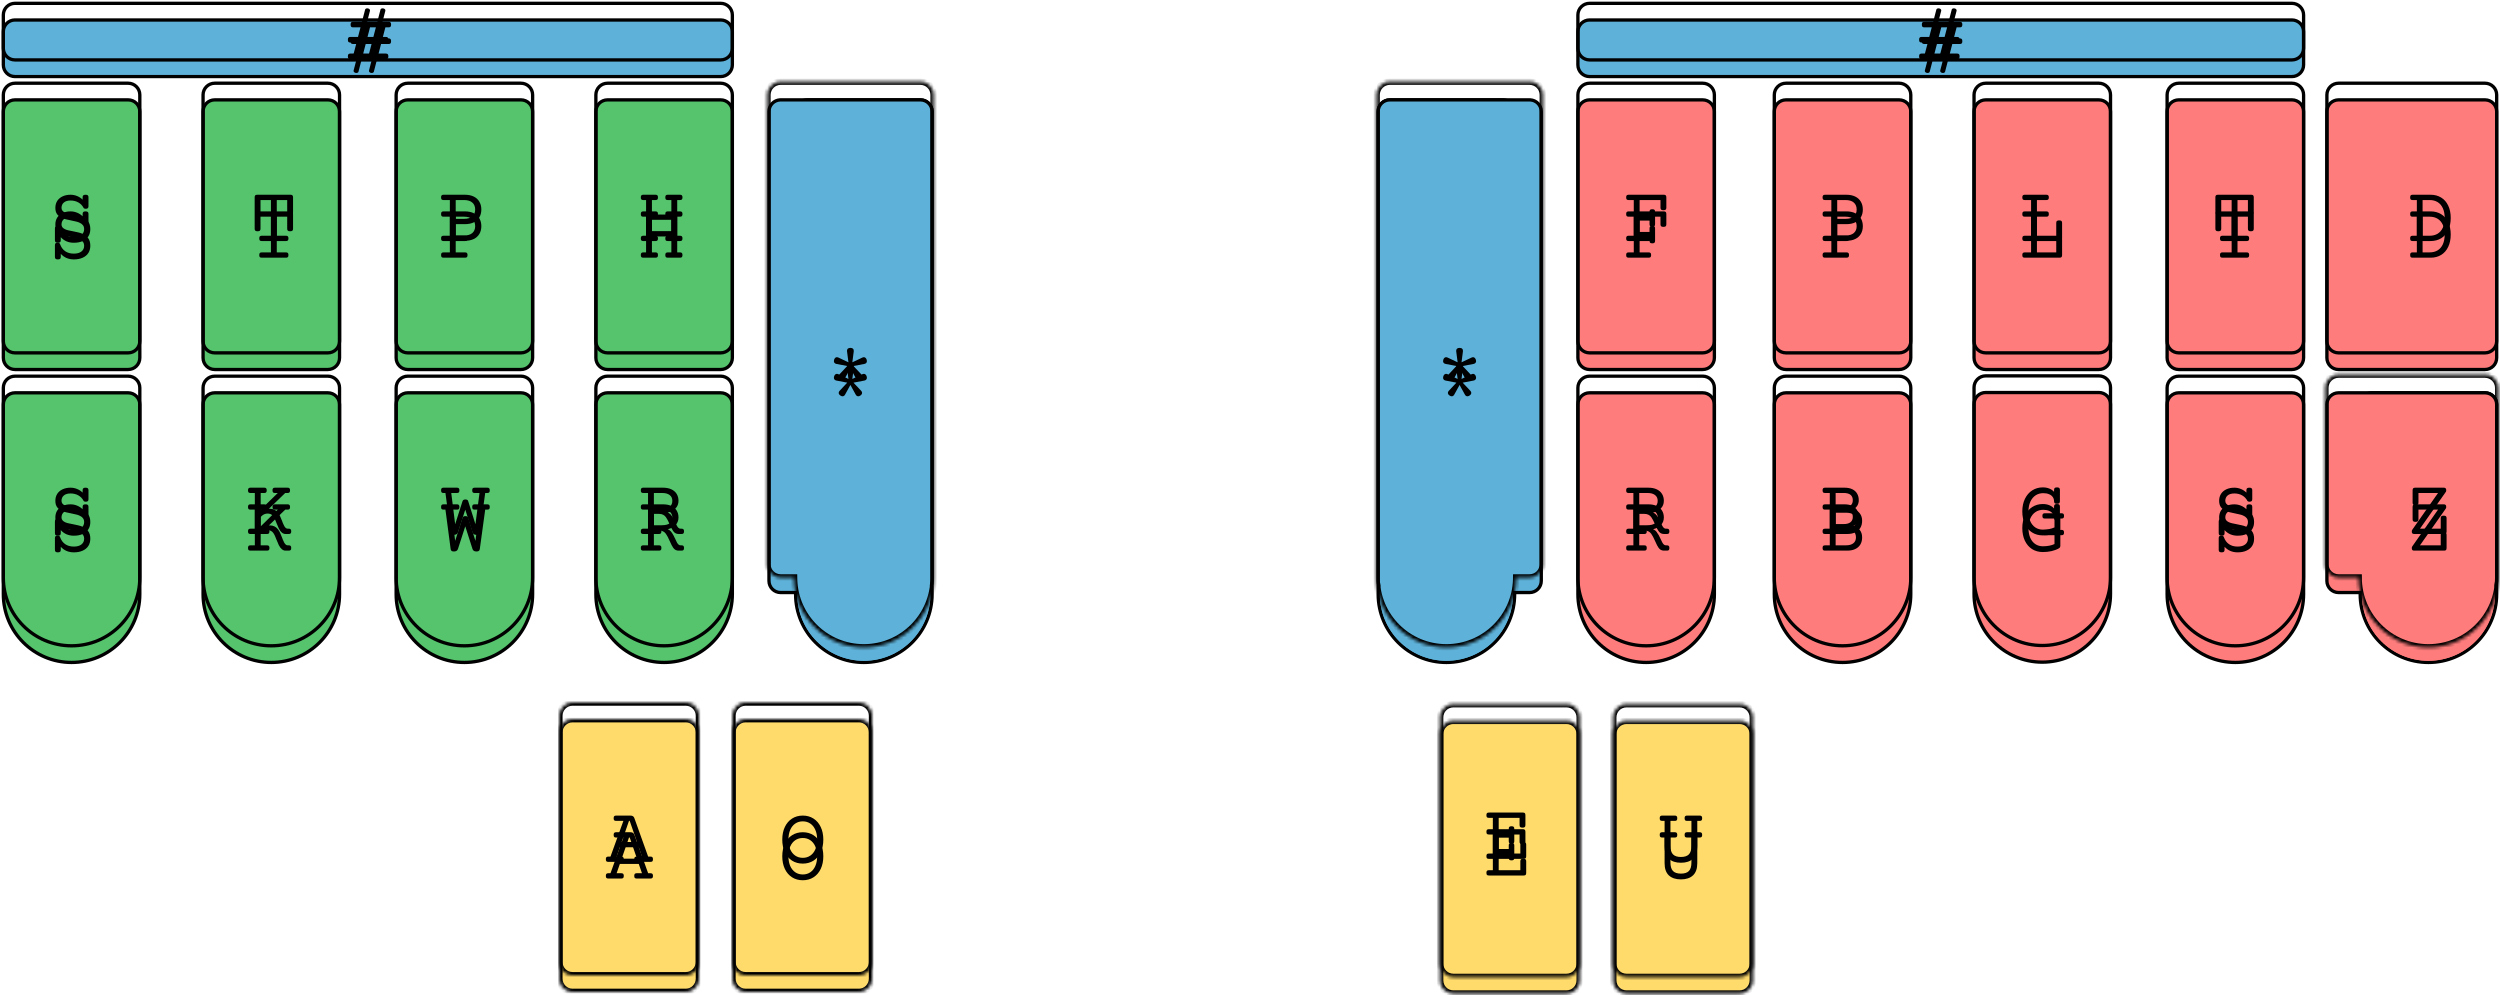 <svg width="751" height="299" viewBox="0 0 751 299" fill="none" xmlns="http://www.w3.org/2000/svg">
<g id="asterisk_layout">
<g id="pressed">
<g id="S2-">
<path id="top_key" d="M4.5 118H38.5C40.433 118 42 119.567 42 121.5V178.5C42 189.822 32.822 199 21.5 199C10.178 199 1 189.822 1 178.5V121.5C1 119.567 2.567 118 4.5 118Z" fill="#55C46D" stroke="black"/>
<path id="S" d="M25.699 151.5C26.02 151.5 26.246 151.559 26.379 151.676C26.512 151.793 26.578 151.988 26.578 152.262V154.957C26.578 155.23 26.512 155.426 26.379 155.543C26.246 155.66 26.02 155.719 25.699 155.719C25.402 155.719 25.199 155.617 25.09 155.414C24.715 154.703 24.188 154.164 23.508 153.797C22.828 153.422 22.055 153.234 21.188 153.234C20.328 153.234 19.66 153.434 19.184 153.832C18.715 154.23 18.48 154.766 18.48 155.438C18.48 155.758 18.562 156.027 18.727 156.246C18.891 156.465 19.125 156.652 19.43 156.809C19.703 156.949 20.023 157.066 20.391 157.16C20.758 157.246 21.25 157.348 21.867 157.465C22.539 157.598 23.07 157.711 23.461 157.805C23.859 157.891 24.25 158.012 24.633 158.168C25.414 158.488 26.023 158.938 26.461 159.516C26.906 160.086 27.129 160.859 27.129 161.836C27.129 162.648 26.938 163.363 26.555 163.98C26.172 164.59 25.605 165.066 24.855 165.41C24.113 165.754 23.219 165.926 22.172 165.926C21.391 165.926 20.664 165.785 19.992 165.504C19.328 165.215 18.75 164.797 18.258 164.25V165.164C18.258 165.438 18.191 165.633 18.059 165.75C17.926 165.867 17.699 165.926 17.379 165.926C17.059 165.926 16.832 165.867 16.699 165.75C16.566 165.633 16.5 165.438 16.5 165.164V161.648C16.5 161.375 16.566 161.18 16.699 161.062C16.832 160.945 17.059 160.887 17.379 160.887C17.715 160.887 17.941 161.051 18.059 161.379C18.379 162.285 18.887 162.98 19.582 163.465C20.285 163.949 21.148 164.191 22.172 164.191C23.172 164.191 23.938 163.977 24.469 163.547C25.008 163.117 25.277 162.547 25.277 161.836C25.277 161.344 25.152 160.945 24.902 160.641C24.66 160.328 24.305 160.07 23.836 159.867C23.539 159.734 23.215 159.629 22.863 159.551C22.512 159.465 22.031 159.359 21.422 159.234C20.781 159.109 20.242 158.992 19.805 158.883C19.375 158.773 18.977 158.637 18.609 158.473C17.984 158.191 17.496 157.812 17.145 157.336C16.801 156.852 16.629 156.219 16.629 155.438C16.629 154.633 16.82 153.934 17.203 153.34C17.594 152.746 18.133 152.293 18.82 151.98C19.516 151.66 20.305 151.5 21.188 151.5C21.875 151.5 22.539 151.633 23.18 151.898C23.82 152.164 24.367 152.523 24.82 152.977V152.262C24.82 151.988 24.887 151.793 25.02 151.676C25.152 151.559 25.379 151.5 25.699 151.5Z" fill="black"/>
</g>
<g id="S1-">
<path id="top_key_2" d="M38.5 30H4.5C2.567 30 1 31.567 1 33.5V107.5C1 109.433 2.567 111 4.5 111H38.5C40.433 111 42 109.433 42 107.5V33.5C42 31.567 40.433 30 38.5 30Z" fill="#55C46D" stroke="black"/>
<path id="S_2" d="M25.699 63.5C26.02 63.5 26.246 63.559 26.379 63.676C26.512 63.793 26.578 63.988 26.578 64.262V66.957C26.578 67.231 26.512 67.426 26.379 67.543C26.246 67.66 26.02 67.719 25.699 67.719C25.402 67.719 25.199 67.617 25.09 67.414C24.715 66.703 24.188 66.164 23.508 65.797C22.828 65.422 22.055 65.234 21.188 65.234C20.328 65.234 19.66 65.434 19.184 65.832C18.715 66.231 18.48 66.766 18.48 67.438C18.48 67.758 18.562 68.027 18.727 68.246C18.891 68.465 19.125 68.652 19.43 68.809C19.703 68.949 20.023 69.066 20.391 69.16C20.758 69.246 21.25 69.348 21.867 69.465C22.539 69.598 23.07 69.711 23.461 69.805C23.859 69.891 24.25 70.012 24.633 70.168C25.414 70.488 26.023 70.938 26.461 71.516C26.906 72.086 27.129 72.859 27.129 73.836C27.129 74.648 26.938 75.363 26.555 75.981C26.172 76.59 25.605 77.066 24.855 77.41C24.113 77.754 23.219 77.926 22.172 77.926C21.391 77.926 20.664 77.785 19.992 77.504C19.328 77.215 18.75 76.797 18.258 76.25V77.164C18.258 77.438 18.191 77.633 18.059 77.75C17.926 77.867 17.699 77.926 17.379 77.926C17.059 77.926 16.832 77.867 16.699 77.75C16.566 77.633 16.5 77.438 16.5 77.164V73.648C16.5 73.375 16.566 73.18 16.699 73.062C16.832 72.945 17.059 72.887 17.379 72.887C17.715 72.887 17.941 73.051 18.059 73.379C18.379 74.285 18.887 74.981 19.582 75.465C20.285 75.949 21.148 76.191 22.172 76.191C23.172 76.191 23.938 75.977 24.469 75.547C25.008 75.117 25.277 74.547 25.277 73.836C25.277 73.344 25.152 72.945 24.902 72.641C24.66 72.328 24.305 72.07 23.836 71.867C23.539 71.734 23.215 71.629 22.863 71.551C22.512 71.465 22.031 71.359 21.422 71.234C20.781 71.109 20.242 70.992 19.805 70.883C19.375 70.773 18.977 70.637 18.609 70.473C17.984 70.191 17.496 69.812 17.145 69.336C16.801 68.852 16.629 68.219 16.629 67.438C16.629 66.633 16.82 65.934 17.203 65.34C17.594 64.746 18.133 64.293 18.82 63.98C19.516 63.66 20.305 63.5 21.188 63.5C21.875 63.5 22.539 63.633 23.18 63.898C23.82 64.164 24.367 64.523 24.82 64.977V64.262C24.82 63.988 24.887 63.793 25.02 63.676C25.152 63.559 25.379 63.5 25.699 63.5Z" fill="black"/>
</g>
<g id="K-">
<path id="top_key_3" d="M64.5 118H98.5C100.433 118 102 119.567 102 121.5V178.5C102 189.822 92.822 199 81.5 199C70.178 199 61 189.822 61 178.5V121.5C61 119.567 62.567 118 64.5 118Z" fill="#55C46D" stroke="black"/>
<path id="K" d="M86.394 151.5C86.66 151.5 86.848 151.562 86.957 151.688C87.074 151.805 87.133 152.008 87.133 152.297C87.133 152.586 87.074 152.793 86.957 152.918C86.848 153.035 86.66 153.094 86.394 153.094H85.68L80.769 157.84C80.832 157.832 80.926 157.828 81.051 157.828C82.074 157.828 82.891 158.219 83.5 159C83.742 159.312 83.953 159.664 84.133 160.055C84.32 160.445 84.523 160.934 84.742 161.52C84.773 161.598 84.852 161.805 84.977 162.141C85.109 162.469 85.238 162.746 85.363 162.973C85.668 163.535 86.019 163.816 86.418 163.816H86.746C87.012 163.816 87.199 163.879 87.309 164.004C87.426 164.121 87.484 164.324 87.484 164.613C87.484 164.902 87.426 165.109 87.309 165.234C87.199 165.352 87.012 165.41 86.746 165.41H85.785C84.996 165.41 84.324 164.867 83.769 163.781C83.574 163.391 83.344 162.855 83.078 162.176C82.898 161.699 82.734 161.297 82.586 160.969C82.438 160.641 82.273 160.348 82.094 160.09C81.906 159.824 81.668 159.621 81.379 159.48C81.098 159.34 80.777 159.27 80.418 159.27C80.09 159.27 79.773 159.328 79.469 159.445C79.164 159.562 78.894 159.734 78.66 159.961L78.309 160.301V163.816H80.207C80.473 163.816 80.66 163.879 80.769 164.004C80.887 164.121 80.945 164.324 80.945 164.613C80.945 164.902 80.887 165.109 80.769 165.234C80.66 165.352 80.473 165.41 80.207 165.41H75.238C74.973 165.41 74.781 165.352 74.664 165.234C74.555 165.109 74.5 164.902 74.5 164.613C74.5 164.324 74.555 164.121 74.664 164.004C74.781 163.879 74.973 163.816 75.238 163.816H76.551V153.094H75.238C74.973 153.094 74.781 153.035 74.664 152.918C74.555 152.793 74.5 152.586 74.5 152.297C74.5 152.008 74.555 151.805 74.664 151.688C74.781 151.562 74.973 151.5 75.238 151.5H79.387C79.652 151.5 79.84 151.562 79.949 151.688C80.066 151.805 80.125 152.008 80.125 152.297C80.125 152.586 80.066 152.793 79.949 152.918C79.84 153.035 79.652 153.094 79.387 153.094H78.309V158.121L83.441 153.094H82.598C82.332 153.094 82.141 153.035 82.023 152.918C81.914 152.793 81.859 152.586 81.859 152.297C81.859 152.008 81.914 151.805 82.023 151.688C82.141 151.562 82.332 151.5 82.598 151.5H86.394Z" fill="black"/>
</g>
<g id="W-">
<path id="top_key_4" d="M122.5 118H156.5C158.433 118 160 119.567 160 121.5V178.5C160 189.822 150.822 199 139.5 199C128.178 199 119 189.822 119 178.5V121.5C119 119.567 120.567 118 122.5 118Z" fill="#55C46D" stroke="black"/>
<path id="W" d="M146.387 151.5C146.652 151.5 146.84 151.562 146.949 151.688C147.066 151.805 147.125 152.008 147.125 152.297C147.125 152.586 147.066 152.793 146.949 152.918C146.84 153.035 146.652 153.094 146.387 153.094H145.754L144.137 164.906C144.098 165.188 143.996 165.383 143.832 165.492C143.676 165.609 143.441 165.668 143.129 165.668C142.488 165.668 142.09 165.414 141.934 164.906L139.766 158.098L137.574 164.906C137.41 165.414 137.004 165.668 136.355 165.668C136.051 165.668 135.816 165.609 135.652 165.492C135.496 165.375 135.402 165.18 135.371 164.906L133.812 153.094H133.238C132.973 153.094 132.781 153.035 132.664 152.918C132.555 152.793 132.5 152.586 132.5 152.297C132.5 152.008 132.555 151.805 132.664 151.688C132.781 151.562 132.973 151.5 133.238 151.5H137.27C137.535 151.5 137.723 151.562 137.832 151.688C137.949 151.805 138.008 152.008 138.008 152.297C138.008 152.586 137.949 152.793 137.832 152.918C137.723 153.035 137.535 153.094 137.27 153.094H135.559L136.73 162.48L138.934 155.59C139.043 155.223 139.324 155.039 139.777 155.039C140.027 155.039 140.219 155.078 140.352 155.156C140.492 155.234 140.586 155.352 140.633 155.508L142.824 162.48L144.043 153.094H142.59C142.324 153.094 142.133 153.035 142.016 152.918C141.906 152.793 141.852 152.586 141.852 152.297C141.852 152.008 141.906 151.805 142.016 151.688C142.133 151.562 142.324 151.5 142.59 151.5H146.387Z" fill="black"/>
</g>
<g id="R-">
<path id="top_key_5" d="M182.5 118H216.5C218.433 118 220 119.567 220 121.5V178.5C220 189.822 210.822 199 199.5 199C188.178 199 179 189.822 179 178.5V121.5C179 119.567 180.567 118 182.5 118Z" fill="#55C46D" stroke="black"/>
<path id="R" d="M199.168 151.5C200.145 151.5 200.98 151.664 201.676 151.992C202.379 152.32 202.91 152.781 203.27 153.375C203.637 153.969 203.82 154.66 203.82 155.449C203.82 156.34 203.531 157.094 202.953 157.711C202.375 158.328 201.582 158.75 200.574 158.977C201.012 159.148 201.375 159.426 201.664 159.809C201.906 160.129 202.113 160.449 202.285 160.77C202.457 161.082 202.648 161.469 202.859 161.93C203.078 162.406 203.246 162.754 203.363 162.973C203.668 163.535 204.02 163.816 204.418 163.816H204.746C205.012 163.816 205.199 163.879 205.309 164.004C205.426 164.121 205.484 164.324 205.484 164.613C205.484 164.902 205.426 165.109 205.309 165.234C205.199 165.352 205.012 165.41 204.746 165.41H203.902C203.434 165.41 203.035 165.289 202.707 165.047C202.387 164.797 202.074 164.375 201.77 163.781C201.598 163.438 201.387 162.984 201.137 162.422C200.902 161.906 200.711 161.508 200.562 161.227C200.422 160.938 200.25 160.652 200.047 160.371C199.812 160.043 199.531 159.797 199.203 159.633C198.875 159.461 198.48 159.375 198.02 159.375H196.426V163.816H197.949C198.215 163.816 198.402 163.879 198.512 164.004C198.629 164.121 198.688 164.324 198.688 164.613C198.688 164.902 198.629 165.109 198.512 165.234C198.402 165.352 198.215 165.41 197.949 165.41H193.238C192.973 165.41 192.781 165.352 192.664 165.234C192.555 165.109 192.5 164.902 192.5 164.613C192.5 164.324 192.555 164.121 192.664 164.004C192.781 163.879 192.973 163.816 193.238 163.816H194.668V153.094H193.238C192.973 153.094 192.781 153.035 192.664 152.918C192.555 152.793 192.5 152.586 192.5 152.297C192.5 152.008 192.555 151.805 192.664 151.688C192.781 151.562 192.973 151.5 193.238 151.5H199.168ZM196.426 157.781H198.805C200.914 157.781 201.969 157.004 201.969 155.449C201.969 154.699 201.703 154.121 201.172 153.715C200.641 153.301 199.891 153.094 198.922 153.094H196.426V157.781Z" fill="black"/>
</g>
<g id="A-">
<g id="top_key_6">
<g id="Mask group">
<mask id="mask0_6_444" style="mask-type:luminance" maskUnits="userSpaceOnUse" x="167" y="216" width="43" height="83">
<g id="Group">
<path id="Vector" d="M205.996 216.001C208.205 216.001 209.996 217.791 209.996 220.001V294.001C209.996 296.21 208.205 298.001 205.996 298.001H171.996C169.787 298.001 167.996 296.21 167.996 294.001V220.001C167.996 217.792 169.787 216.001 171.996 216.001H205.996Z" fill="white"/>
</g>
</mask>
<g mask="url(#mask0_6_444)">
<path id="Vector_2" d="M205.996 216.001C208.205 216.001 209.996 217.791 209.996 220.001V294.001C209.996 296.21 208.205 298.001 205.996 298.001H171.996C169.787 298.001 167.996 296.21 167.996 294.001V220.001C167.996 217.792 169.787 216.001 171.996 216.001H205.996Z" fill="#FFDB6C" stroke="black" stroke-width="2"/>
</g>
</g>
</g>
<path id="A" d="M189.379 250.001C189.692 250.001 189.942 250.063 190.129 250.188C190.324 250.305 190.469 250.497 190.563 250.762L194.699 262.317H195.414C195.68 262.317 195.867 262.38 195.977 262.505C196.094 262.622 196.153 262.825 196.153 263.114C196.153 263.403 196.094 263.61 195.977 263.735C195.867 263.852 195.68 263.911 195.414 263.911H191.266C191 263.911 190.809 263.852 190.692 263.735C190.582 263.61 190.528 263.403 190.528 263.114C190.528 262.825 190.582 262.622 190.692 262.505C190.809 262.38 191 262.317 191.266 262.317H192.848L191.887 259.528H186.203L185.231 262.317H186.649C186.914 262.317 187.102 262.38 187.211 262.505C187.328 262.622 187.387 262.825 187.387 263.114C187.387 263.403 187.328 263.61 187.211 263.735C187.102 263.852 186.914 263.911 186.649 263.911H182.735C182.469 263.911 182.278 263.852 182.16 263.735C182.051 263.61 181.996 263.403 181.996 263.114C181.996 262.825 182.051 262.622 182.16 262.505C182.278 262.38 182.469 262.317 182.735 262.317H183.391L187.27 251.594H185.078C184.813 251.594 184.621 251.536 184.504 251.419C184.395 251.294 184.34 251.087 184.34 250.797C184.34 250.508 184.395 250.305 184.504 250.188C184.621 250.063 184.813 250.001 185.078 250.001H189.379ZM188.946 251.594L186.754 257.934H191.348L189.168 251.594H188.946Z" fill="black"/>
</g>
<g id="-E">
<g id="top_key_7">
<g id="Mask group_2">
<mask id="mask1_6_444" style="mask-type:luminance" maskUnits="userSpaceOnUse" x="432" y="216" width="43" height="83">
<g id="Group_2">
<path id="Vector_3" d="M470.579 216.501C472.788 216.501 474.579 218.291 474.579 220.501V294.501C474.579 296.71 472.788 298.501 470.579 298.501H436.579C434.37 298.501 432.579 296.71 432.579 294.501V220.501C432.579 218.292 434.37 216.501 436.579 216.501H470.579Z" fill="white"/>
</g>
</mask>
<g mask="url(#mask1_6_444)">
<path id="Vector_4" d="M470.579 216.501C472.788 216.501 474.579 218.291 474.579 220.501V294.501C474.579 296.71 472.788 298.501 470.579 298.501H436.579C434.37 298.501 432.579 296.71 432.579 294.501V220.501C432.579 218.292 434.37 216.501 436.579 216.501H470.579Z" fill="#FFDB6C" stroke="black" stroke-width="2"/>
</g>
</g>
</g>
<path id="E" d="M457.591 257.962C457.911 257.962 458.138 258.02 458.27 258.137C458.403 258.255 458.47 258.45 458.47 258.723V262.204C458.47 262.493 458.411 262.7 458.294 262.825C458.184 262.942 457.997 263.001 457.731 263.001H447.255C446.989 263.001 446.798 262.942 446.681 262.825C446.571 262.7 446.517 262.493 446.517 262.204C446.517 261.915 446.571 261.712 446.681 261.594C446.798 261.469 446.989 261.407 447.255 261.407H448.45V250.684H447.255C446.989 250.684 446.798 250.626 446.681 250.508C446.571 250.383 446.517 250.176 446.517 249.887C446.517 249.598 446.571 249.395 446.681 249.278C446.798 249.153 446.989 249.09 447.255 249.09H457.497C457.763 249.09 457.95 249.153 458.059 249.278C458.177 249.395 458.235 249.598 458.235 249.887V252.864C458.235 253.137 458.169 253.333 458.036 253.45C457.903 253.567 457.677 253.626 457.356 253.626C457.036 253.626 456.809 253.567 456.677 253.45C456.544 253.333 456.477 253.137 456.477 252.864V250.684H450.208V255.032H453.231V253.965C453.231 253.692 453.29 253.497 453.407 253.38C453.532 253.262 453.751 253.204 454.063 253.204C454.376 253.204 454.591 253.262 454.708 253.38C454.833 253.497 454.895 253.692 454.895 253.965V257.692C454.895 257.965 454.833 258.161 454.708 258.278C454.591 258.395 454.376 258.454 454.063 258.454C453.751 258.454 453.532 258.395 453.407 258.278C453.29 258.161 453.231 257.965 453.231 257.692V256.626H450.208V261.407H456.712V258.723C456.712 258.45 456.778 258.255 456.911 258.137C457.044 258.02 457.27 257.962 457.591 257.962Z" fill="black"/>
</g>
<g id="O-">
<g id="top_key_8">
<g id="Mask group_3">
<mask id="mask2_6_444" style="mask-type:luminance" maskUnits="userSpaceOnUse" x="219" y="216" width="43" height="83">
<g id="Group_3">
<path id="Vector_5" d="M257.996 216.001C260.205 216.001 261.996 217.792 261.996 220.001V294.001C261.996 296.21 260.205 298.001 257.996 298.001H223.996C221.787 298.001 219.996 296.21 219.996 294.001V220.001C219.996 217.792 221.787 216.001 223.996 216.001H257.996Z" fill="white"/>
</g>
</mask>
<g mask="url(#mask2_6_444)">
<path id="Vector_6" d="M257.996 216.001C260.205 216.001 261.996 217.792 261.996 220.001V294.001C261.996 296.21 260.205 298.001 257.996 298.001H223.996C221.787 298.001 219.996 296.21 219.996 294.001V220.001C219.996 217.792 221.787 216.001 223.996 216.001H257.996Z" fill="#FFDB6C" stroke="black" stroke-width="2"/>
</g>
</g>
</g>
<path id="O" d="M241.16 250.001C242.379 250.001 243.453 250.301 244.383 250.903C245.321 251.505 246.043 252.352 246.551 253.446C247.067 254.532 247.324 255.79 247.324 257.219C247.324 258.649 247.067 259.911 246.551 261.005C246.043 262.09 245.321 262.934 244.383 263.536C243.453 264.13 242.379 264.426 241.16 264.426C239.942 264.426 238.864 264.13 237.926 263.536C236.996 262.934 236.274 262.09 235.758 261.005C235.25 259.911 234.996 258.649 234.996 257.219C234.996 255.79 235.25 254.532 235.758 253.446C236.274 252.352 236.996 251.505 237.926 250.903C238.864 250.301 239.942 250.001 241.16 250.001ZM241.16 251.735C240.301 251.735 239.543 251.958 238.887 252.403C238.239 252.848 237.735 253.485 237.375 254.313C237.024 255.141 236.848 256.11 236.848 257.219C236.848 258.329 237.024 259.298 237.375 260.126C237.735 260.946 238.239 261.579 238.887 262.024C239.543 262.469 240.301 262.692 241.16 262.692C242.02 262.692 242.774 262.469 243.422 262.024C244.078 261.579 244.582 260.946 244.934 260.126C245.293 259.298 245.473 258.329 245.473 257.219C245.473 256.11 245.293 255.141 244.934 254.313C244.582 253.485 244.078 252.848 243.422 252.403C242.774 251.958 242.02 251.735 241.16 251.735Z" fill="black"/>
</g>
<g id="-U">
<g id="top_key_9">
<g id="Mask group_4">
<mask id="mask3_6_444" style="mask-type:luminance" maskUnits="userSpaceOnUse" x="484" y="216" width="43" height="83">
<g id="Group_4">
<path id="Vector_7" d="M522.579 216.501C524.788 216.501 526.579 218.292 526.579 220.501V294.501C526.579 296.71 524.788 298.501 522.579 298.501H488.579C486.37 298.501 484.579 296.71 484.579 294.501V220.501C484.579 218.292 486.37 216.501 488.579 216.501H522.579Z" fill="white"/>
</g>
</mask>
<g mask="url(#mask3_6_444)">
<path id="Vector_8" d="M522.579 216.501C524.788 216.501 526.579 218.292 526.579 220.501V294.501C526.579 296.71 524.788 298.501 522.579 298.501H488.579C486.37 298.501 484.579 296.71 484.579 294.501V220.501C484.579 218.292 486.37 216.501 488.579 216.501H522.579Z" fill="#FFDB6C" stroke="black" stroke-width="2"/>
</g>
</g>
</g>
<path id="U" d="M510.591 250.001C510.856 250.001 511.044 250.063 511.153 250.188C511.27 250.305 511.329 250.508 511.329 250.798C511.329 251.087 511.27 251.294 511.153 251.419C511.044 251.536 510.856 251.594 510.591 251.594H509.864V259.305C509.864 260.938 509.434 262.157 508.575 262.962C507.724 263.766 506.517 264.169 504.954 264.169C503.392 264.169 502.181 263.766 501.321 262.962C500.47 262.157 500.044 260.938 500.044 259.305V251.594H499.317C499.052 251.594 498.86 251.536 498.743 251.419C498.634 251.294 498.579 251.087 498.579 250.798C498.579 250.508 498.634 250.305 498.743 250.188C498.86 250.063 499.052 250.001 499.317 250.001H503.114C503.38 250.001 503.567 250.063 503.677 250.188C503.794 250.305 503.852 250.508 503.852 250.798C503.852 251.087 503.794 251.294 503.677 251.419C503.567 251.536 503.38 251.594 503.114 251.594H501.802V259.071C501.802 260.266 502.056 261.126 502.563 261.649C503.071 262.173 503.868 262.434 504.954 262.434C506.04 262.434 506.837 262.173 507.345 261.649C507.852 261.126 508.106 260.266 508.106 259.071V251.594H506.794C506.528 251.594 506.337 251.536 506.22 251.419C506.11 251.294 506.056 251.087 506.056 250.798C506.056 250.508 506.11 250.305 506.22 250.188C506.337 250.063 506.528 250.001 506.794 250.001H510.591Z" fill="black"/>
</g>
<g id="T-">
<path id="top_key_10" d="M98.5 30H64.5C62.567 30 61 31.567 61 33.5V107.5C61 109.433 62.567 111 64.5 111H98.5C100.433 111 102 109.433 102 107.5V33.5C102 31.567 100.433 30 98.5 30Z" fill="#55C46D" stroke="black"/>
<path id="T" d="M87.293 63.5C87.559 63.5 87.746 63.562 87.856 63.688C87.973 63.805 88.031 64.008 88.031 64.297V68.715C88.031 68.988 87.965 69.184 87.832 69.301C87.699 69.418 87.473 69.477 87.152 69.477C86.832 69.477 86.606 69.418 86.473 69.301C86.34 69.184 86.273 68.988 86.273 68.715V65.094H83.144V75.816H85.91C86.176 75.816 86.363 75.879 86.473 76.004C86.59 76.121 86.648 76.324 86.648 76.613C86.648 76.902 86.59 77.109 86.473 77.234C86.363 77.352 86.176 77.41 85.91 77.41H78.621C78.356 77.41 78.164 77.352 78.047 77.234C77.938 77.109 77.883 76.902 77.883 76.613C77.883 76.324 77.938 76.121 78.047 76.004C78.164 75.879 78.356 75.816 78.621 75.816H81.387V65.094H78.258V68.715C78.258 68.988 78.191 69.184 78.059 69.301C77.926 69.418 77.699 69.477 77.379 69.477C77.059 69.477 76.832 69.418 76.699 69.301C76.566 69.184 76.5 68.988 76.5 68.715V64.297C76.5 64.008 76.555 63.805 76.664 63.688C76.781 63.562 76.973 63.5 77.238 63.5H87.293Z" fill="black"/>
</g>
<g id="#2">
<path id="number_key_1" d="M688.5 6H477.5C475.567 6 474 7.567 474 9.5V19.5C474 21.433 475.567 23 477.5 23H688.5C690.433 23 692 21.433 692 19.5V9.5C692 7.567 690.433 6 688.5 6Z" fill="#5EB2DA" stroke="black"/>
<path id="#_2" d="M588.746 11.531C589.012 11.531 589.199 11.598 589.309 11.73C589.426 11.855 589.484 12.07 589.484 12.375C589.484 12.68 589.426 12.898 589.309 13.031C589.199 13.156 589.012 13.219 588.746 13.219H586.473L585.723 16.09H587.926C588.191 16.09 588.379 16.156 588.488 16.289C588.605 16.414 588.664 16.629 588.664 16.934C588.664 17.238 588.605 17.457 588.488 17.59C588.379 17.715 588.191 17.777 587.926 17.777H585.277L584.305 21.539C584.273 21.664 584.195 21.758 584.07 21.82C583.953 21.891 583.82 21.926 583.672 21.926C583.453 21.926 583.258 21.867 583.086 21.75C582.914 21.633 582.828 21.48 582.828 21.293C582.828 21.27 582.836 21.219 582.852 21.141L583.73 17.777H580.66L579.688 21.539C579.656 21.664 579.578 21.758 579.453 21.82C579.336 21.891 579.203 21.926 579.055 21.926C578.836 21.926 578.641 21.867 578.469 21.75C578.297 21.633 578.211 21.48 578.211 21.293C578.211 21.27 578.219 21.219 578.234 21.141L579.113 17.777H577.238C576.973 17.777 576.781 17.715 576.664 17.59C576.555 17.457 576.5 17.238 576.5 16.934C576.5 16.629 576.555 16.414 576.664 16.289C576.781 16.156 576.973 16.09 577.238 16.09H579.547L580.297 13.219H578.059C577.793 13.219 577.602 13.156 577.484 13.031C577.375 12.898 577.32 12.68 577.32 12.375C577.32 12.07 577.375 11.855 577.484 11.73C577.602 11.598 577.793 11.531 578.059 11.531H580.73L581.68 7.887C581.711 7.762 581.785 7.668 581.902 7.605C582.027 7.535 582.164 7.5 582.312 7.5C582.531 7.5 582.727 7.559 582.898 7.676C583.07 7.793 583.156 7.945 583.156 8.133C583.156 8.156 583.148 8.207 583.133 8.285L582.289 11.531H585.348L586.297 7.887C586.328 7.762 586.402 7.668 586.52 7.605C586.645 7.535 586.781 7.5 586.93 7.5C587.148 7.5 587.344 7.559 587.516 7.676C587.688 7.793 587.773 7.945 587.773 8.133C587.773 8.156 587.766 8.207 587.75 8.285L586.906 11.531H588.746ZM584.164 16.09L584.914 13.219H581.855L581.105 16.09H584.164Z" fill="black"/>
</g>
<g id="#1">
<path id="number_key_2" d="M216.5 6H4.5C2.567 6 1 7.567 1 9.5V19.5C1 21.433 2.567 23 4.5 23H216.5C218.433 23 220 21.433 220 19.5V9.5C220 7.567 218.433 6 216.5 6Z" fill="#5EB2DA" stroke="black"/>
<path id="#" d="M116.746 11.531C117.012 11.531 117.199 11.598 117.309 11.73C117.426 11.855 117.484 12.07 117.484 12.375C117.484 12.68 117.426 12.898 117.309 13.031C117.199 13.156 117.012 13.219 116.746 13.219H114.473L113.723 16.09H115.926C116.191 16.09 116.379 16.156 116.488 16.289C116.605 16.414 116.664 16.629 116.664 16.934C116.664 17.238 116.605 17.457 116.488 17.59C116.379 17.715 116.191 17.777 115.926 17.777H113.277L112.305 21.539C112.273 21.664 112.195 21.758 112.07 21.82C111.953 21.891 111.82 21.926 111.672 21.926C111.453 21.926 111.258 21.867 111.086 21.75C110.914 21.633 110.828 21.48 110.828 21.293C110.828 21.27 110.836 21.219 110.852 21.141L111.73 17.777H108.66L107.688 21.539C107.656 21.664 107.578 21.758 107.453 21.82C107.336 21.891 107.203 21.926 107.055 21.926C106.836 21.926 106.641 21.867 106.469 21.75C106.297 21.633 106.211 21.48 106.211 21.293C106.211 21.27 106.219 21.219 106.234 21.141L107.113 17.777H105.238C104.973 17.777 104.781 17.715 104.664 17.59C104.555 17.457 104.5 17.238 104.5 16.934C104.5 16.629 104.555 16.414 104.664 16.289C104.781 16.156 104.973 16.09 105.238 16.09H107.547L108.297 13.219H106.059C105.793 13.219 105.602 13.156 105.484 13.031C105.375 12.898 105.32 12.68 105.32 12.375C105.32 12.07 105.375 11.855 105.484 11.73C105.602 11.598 105.793 11.531 106.059 11.531H108.73L109.68 7.887C109.711 7.762 109.785 7.668 109.902 7.605C110.027 7.535 110.164 7.5 110.312 7.5C110.531 7.5 110.727 7.559 110.898 7.676C111.07 7.793 111.156 7.945 111.156 8.133C111.156 8.156 111.148 8.207 111.133 8.285L110.289 11.531H113.348L114.297 7.887C114.328 7.762 114.402 7.668 114.52 7.605C114.645 7.535 114.781 7.5 114.93 7.5C115.148 7.5 115.344 7.559 115.516 7.676C115.688 7.793 115.773 7.945 115.773 8.133C115.773 8.156 115.766 8.207 115.75 8.285L114.906 11.531H116.746ZM112.164 16.09L112.914 13.219H109.855L109.105 16.09H112.164Z" fill="black"/>
</g>
<g id="P-">
<path id="top_key_11" d="M156.5 30H122.5C120.567 30 119 31.567 119 33.5V107.5C119 109.433 120.567 111 122.5 111H156.5C158.433 111 160 109.433 160 107.5V33.5C160 31.567 158.433 30 156.5 30Z" fill="#55C46D" stroke="black"/>
<path id="P" d="M139.648 63.5C140.688 63.5 141.578 63.684 142.32 64.051C143.062 64.418 143.625 64.938 144.008 65.609C144.398 66.281 144.594 67.059 144.594 67.941C144.594 68.824 144.398 69.598 144.008 70.262C143.625 70.918 143.062 71.43 142.32 71.797C141.578 72.156 140.688 72.336 139.648 72.336H136.895V75.816H139.707C139.973 75.816 140.16 75.879 140.27 76.004C140.387 76.121 140.445 76.324 140.445 76.613C140.445 76.902 140.387 77.109 140.27 77.234C140.16 77.352 139.973 77.41 139.707 77.41H133.238C132.973 77.41 132.781 77.352 132.664 77.234C132.555 77.109 132.5 76.902 132.5 76.613C132.5 76.324 132.555 76.121 132.664 76.004C132.781 75.879 132.973 75.816 133.238 75.816H135.137V65.094H133.238C132.973 65.094 132.781 65.035 132.664 64.918C132.555 64.793 132.5 64.586 132.5 64.297C132.5 64.008 132.555 63.805 132.664 63.688C132.781 63.562 132.973 63.5 133.238 63.5H139.648ZM136.895 70.742H139.402C140.488 70.742 141.316 70.496 141.887 70.004C142.457 69.512 142.742 68.824 142.742 67.941C142.742 67.043 142.453 66.344 141.875 65.844C141.305 65.344 140.48 65.094 139.402 65.094H136.895V70.742Z" fill="black"/>
</g>
<g id="H-">
<path id="top_key_12" d="M216.5 30H182.5C180.567 30 179 31.567 179 33.5V107.5C179 109.433 180.567 111 182.5 111H216.5C218.433 111 220 109.433 220 107.5V33.5C220 31.567 218.433 30 216.5 30Z" fill="#55C46D" stroke="black"/>
<path id="H" d="M204.277 63.5C204.543 63.5 204.73 63.562 204.84 63.688C204.957 63.805 205.016 64.008 205.016 64.297C205.016 64.586 204.957 64.793 204.84 64.918C204.73 65.035 204.543 65.094 204.277 65.094H203.434V75.816H204.277C204.543 75.816 204.73 75.879 204.84 76.004C204.957 76.121 205.016 76.324 205.016 76.613C205.016 76.902 204.957 77.109 204.84 77.234C204.73 77.352 204.543 77.41 204.277 77.41H200.598C200.332 77.41 200.141 77.352 200.023 77.234C199.914 77.109 199.859 76.902 199.859 76.613C199.859 76.324 199.914 76.121 200.023 76.004C200.141 75.879 200.332 75.816 200.598 75.816H201.676V71.035H195.84V75.816H196.918C197.184 75.816 197.371 75.879 197.48 76.004C197.598 76.121 197.656 76.324 197.656 76.613C197.656 76.902 197.598 77.109 197.48 77.234C197.371 77.352 197.184 77.41 196.918 77.41H193.238C192.973 77.41 192.781 77.352 192.664 77.234C192.555 77.109 192.5 76.902 192.5 76.613C192.5 76.324 192.555 76.121 192.664 76.004C192.781 75.879 192.973 75.816 193.238 75.816H194.082V65.094H193.238C192.973 65.094 192.781 65.035 192.664 64.918C192.555 64.793 192.5 64.586 192.5 64.297C192.5 64.008 192.555 63.805 192.664 63.688C192.781 63.562 192.973 63.5 193.238 63.5H196.918C197.184 63.5 197.371 63.562 197.48 63.688C197.598 63.805 197.656 64.008 197.656 64.297C197.656 64.586 197.598 64.793 197.48 64.918C197.371 65.035 197.184 65.094 196.918 65.094H195.84V69.441H201.676V65.094H200.598C200.332 65.094 200.141 65.035 200.023 64.918C199.914 64.793 199.859 64.586 199.859 64.297C199.859 64.008 199.914 63.805 200.023 63.688C200.141 63.562 200.332 63.5 200.598 63.5H204.277Z" fill="black"/>
</g>
<g id="*2">
<g id="asterisk_r">
<path id="key" d="M451.5 30H417.5C415.567 30 414 31.567 414 33.5V178.5C414 189.822 423.178 199 434.5 199C445.822 199 455 189.822 455 178.5V33.5C455 31.567 453.433 30 451.5 30Z" fill="#5EB2DA" stroke="black"/>
<g id="extend">
<path id="bar" d="M459.5 30H417.5C415.567 30 414 31.567 414 33.5V174.5C414 176.433 415.567 178 417.5 178H459.5C461.433 178 463 176.433 463 174.5V33.5C463 31.627 461.529 30.098 459.68 30.005L459.5 30Z" fill="#5EB2DA" stroke="black"/>
<path id="Ellipse 1" d="M434.5 198.5C423.454 198.5 414.5 189.546 414.5 178.5C414.5 167.454 423.454 158.5 434.5 158.5C445.546 158.5 454.5 167.454 454.5 178.5C454.5 189.546 445.546 198.5 434.5 198.5Z" fill="#5EB2DA"/>
</g>
</g>
<path id="*_2" d="M438.457 109.5C438.816 109.5 439.082 109.594 439.254 109.781C439.434 109.969 439.504 110.227 439.465 110.555L439.043 113.836L442.043 112.418C442.223 112.34 442.379 112.301 442.512 112.301C442.699 112.301 442.863 112.367 443.004 112.5C443.152 112.625 443.266 112.809 443.344 113.051C443.391 113.199 443.414 113.344 443.414 113.484C443.414 113.703 443.348 113.887 443.215 114.035C443.082 114.184 442.891 114.281 442.641 114.328L439.383 114.949L441.68 117.387C441.875 117.582 441.973 117.793 441.973 118.02C441.973 118.309 441.809 118.57 441.48 118.805C441.246 118.969 441.027 119.051 440.824 119.051C440.496 119.051 440.234 118.871 440.039 118.512L438.457 115.641L436.875 118.512C436.68 118.871 436.418 119.051 436.09 119.051C435.887 119.051 435.668 118.969 435.434 118.805C435.105 118.57 434.941 118.309 434.941 118.02C434.941 117.793 435.039 117.582 435.234 117.387L437.508 114.949L434.273 114.328C434.023 114.281 433.832 114.184 433.699 114.035C433.566 113.887 433.5 113.703 433.5 113.484C433.5 113.344 433.523 113.199 433.57 113.051C433.648 112.809 433.758 112.625 433.898 112.5C434.047 112.367 434.215 112.301 434.402 112.301C434.535 112.301 434.691 112.34 434.871 112.418L437.871 113.836L437.449 110.555C437.441 110.516 437.438 110.457 437.438 110.379C437.438 110.105 437.523 109.891 437.695 109.734C437.875 109.578 438.129 109.5 438.457 109.5Z" fill="black"/>
</g>
<g id="*1">
<g id="asterisk_l">
<path id="key_2" d="M242.5 30H276.5C278.433 30 280 31.567 280 33.5V178.5C280 189.822 270.822 199 259.5 199C248.178 199 239 189.822 239 178.5V33.5C239 31.567 240.567 30 242.5 30Z" fill="#5EB2DA" stroke="black"/>
<g id="extend_2">
<path id="bar_2" d="M234.5 30H276.5C278.433 30 280 31.567 280 33.5V174.5C280 176.433 278.433 178 276.5 178H234.5C232.567 178 231 176.433 231 174.5V33.5C231 31.627 232.471 30.098 234.32 30.005L234.5 30Z" fill="#5EB2DA" stroke="black"/>
<path id="Ellipse 1_2" d="M259.5 198.5C270.546 198.5 279.5 189.546 279.5 178.5C279.5 167.454 270.546 158.5 259.5 158.5C248.454 158.5 239.5 167.454 239.5 178.5C239.5 189.546 248.454 198.5 259.5 198.5Z" fill="#5EB2DA"/>
</g>
</g>
<path id="*" d="M255.457 109.5C255.816 109.5 256.082 109.594 256.254 109.781C256.434 109.969 256.504 110.227 256.465 110.555L256.043 113.836L259.043 112.418C259.223 112.34 259.379 112.301 259.512 112.301C259.699 112.301 259.863 112.367 260.004 112.5C260.152 112.625 260.266 112.809 260.344 113.051C260.391 113.199 260.414 113.344 260.414 113.484C260.414 113.703 260.348 113.887 260.215 114.035C260.082 114.184 259.891 114.281 259.641 114.328L256.383 114.949L258.68 117.387C258.875 117.582 258.973 117.793 258.973 118.02C258.973 118.309 258.809 118.57 258.48 118.805C258.246 118.969 258.027 119.051 257.824 119.051C257.496 119.051 257.234 118.871 257.039 118.512L255.457 115.641L253.875 118.512C253.68 118.871 253.418 119.051 253.09 119.051C252.887 119.051 252.668 118.969 252.434 118.805C252.105 118.57 251.941 118.309 251.941 118.02C251.941 117.793 252.039 117.582 252.234 117.387L254.508 114.949L251.273 114.328C251.023 114.281 250.832 114.184 250.699 114.035C250.566 113.887 250.5 113.703 250.5 113.484C250.5 113.344 250.523 113.199 250.57 113.051C250.648 112.809 250.758 112.625 250.898 112.5C251.047 112.367 251.215 112.301 251.402 112.301C251.535 112.301 251.691 112.34 251.871 112.418L254.871 113.836L254.449 110.555C254.441 110.516 254.438 110.457 254.438 110.379C254.438 110.105 254.523 109.891 254.695 109.734C254.875 109.578 255.129 109.5 255.457 109.5Z" fill="black"/>
</g>
<g id="-L">
<path id="top_key_13" d="M630.5 30H596.5C594.567 30 593 31.567 593 33.5V107.5C593 109.433 594.567 111 596.5 111H630.5C632.433 111 634 109.433 634 107.5V33.5C634 31.567 632.433 30 630.5 30Z" fill="#FF7C7C" stroke="black"/>
<path id="L" d="M614.73 63.5C614.996 63.5 615.184 63.562 615.293 63.688C615.41 63.805 615.469 64.008 615.469 64.297C615.469 64.586 615.41 64.793 615.293 64.918C615.184 65.035 614.996 65.094 614.73 65.094H611.895V75.816H617.695V71.961C617.695 71.688 617.762 71.492 617.895 71.375C618.027 71.258 618.254 71.199 618.574 71.199C618.895 71.199 619.121 71.258 619.254 71.375C619.387 71.492 619.453 71.688 619.453 71.961V76.613C619.453 76.902 619.395 77.109 619.277 77.234C619.168 77.352 618.98 77.41 618.715 77.41H608.238C607.973 77.41 607.781 77.352 607.664 77.234C607.555 77.109 607.5 76.902 607.5 76.613C607.5 76.324 607.555 76.121 607.664 76.004C607.781 75.879 607.973 75.816 608.238 75.816H610.137V65.094H608.238C607.973 65.094 607.781 65.035 607.664 64.918C607.555 64.793 607.5 64.586 607.5 64.297C607.5 64.008 607.555 63.805 607.664 63.688C607.781 63.562 607.973 63.5 608.238 63.5H614.73Z" fill="black"/>
</g>
<g id="-P">
<path id="top_key_14" d="M570.5 30H536.5C534.567 30 533 31.567 533 33.5V107.5C533 109.433 534.567 111 536.5 111H570.5C572.433 111 574 109.433 574 107.5V33.5C574 31.567 572.433 30 570.5 30Z" fill="#FF7C7C" stroke="black"/>
<path id="P_2" d="M554.648 63.5C555.688 63.5 556.578 63.684 557.32 64.051C558.062 64.418 558.625 64.938 559.008 65.609C559.398 66.281 559.594 67.059 559.594 67.941C559.594 68.824 559.398 69.598 559.008 70.262C558.625 70.918 558.062 71.43 557.32 71.797C556.578 72.156 555.688 72.336 554.648 72.336H551.895V75.816H554.707C554.973 75.816 555.16 75.879 555.27 76.004C555.387 76.121 555.445 76.324 555.445 76.613C555.445 76.902 555.387 77.109 555.27 77.234C555.16 77.352 554.973 77.41 554.707 77.41H548.238C547.973 77.41 547.781 77.352 547.664 77.234C547.555 77.109 547.5 76.902 547.5 76.613C547.5 76.324 547.555 76.121 547.664 76.004C547.781 75.879 547.973 75.816 548.238 75.816H550.137V65.094H548.238C547.973 65.094 547.781 65.035 547.664 64.918C547.555 64.793 547.5 64.586 547.5 64.297C547.5 64.008 547.555 63.805 547.664 63.688C547.781 63.562 547.973 63.5 548.238 63.5H554.648ZM551.895 70.742H554.402C555.488 70.742 556.316 70.496 556.887 70.004C557.457 69.512 557.742 68.824 557.742 67.941C557.742 67.043 557.453 66.344 556.875 65.844C556.305 65.344 555.48 65.094 554.402 65.094H551.895V70.742Z" fill="black"/>
</g>
<g id="-F">
<path id="top_key_15" d="M511.5 30H477.5C475.567 30 474 31.567 474 33.5V107.5C474 109.433 475.567 111 477.5 111H511.5C513.433 111 515 109.433 515 107.5V33.5C515 31.567 513.433 30 511.5 30Z" fill="#FF7C7C" stroke="black"/>
<path id="F" d="M499.832 63.5C500.098 63.5 500.285 63.562 500.395 63.688C500.512 63.805 500.57 64.008 500.57 64.297V67.391C500.57 67.664 500.504 67.859 500.371 67.977C500.238 68.094 500.012 68.152 499.691 68.152C499.371 68.152 499.145 68.094 499.012 67.977C498.879 67.859 498.812 67.664 498.812 67.391V65.094H492.543V69.676H495.52V68.609C495.52 68.336 495.578 68.141 495.695 68.023C495.82 67.906 496.039 67.848 496.352 67.848C496.664 67.848 496.879 67.906 496.996 68.023C497.121 68.141 497.184 68.336 497.184 68.609V72.336C497.184 72.609 497.121 72.805 496.996 72.922C496.879 73.039 496.664 73.098 496.352 73.098C496.039 73.098 495.82 73.039 495.695 72.922C495.578 72.805 495.52 72.609 495.52 72.336V71.269H492.543V75.816H495.262C495.527 75.816 495.715 75.879 495.824 76.004C495.941 76.121 496 76.324 496 76.613C496 76.902 495.941 77.109 495.824 77.234C495.715 77.352 495.527 77.41 495.262 77.41H489.238C488.973 77.41 488.781 77.352 488.664 77.234C488.555 77.109 488.5 76.902 488.5 76.613C488.5 76.324 488.555 76.121 488.664 76.004C488.781 75.879 488.973 75.816 489.238 75.816H490.785V65.094H489.238C488.973 65.094 488.781 65.035 488.664 64.918C488.555 64.793 488.5 64.586 488.5 64.297C488.5 64.008 488.555 63.805 488.664 63.688C488.781 63.562 488.973 63.5 489.238 63.5H499.832Z" fill="black"/>
</g>
<g id="-T">
<path id="top_key_16" d="M688.5 30H654.5C652.567 30 651 31.567 651 33.5V107.5C651 109.433 652.567 111 654.5 111H688.5C690.433 111 692 109.433 692 107.5V33.5C692 31.567 690.433 30 688.5 30Z" fill="#FF7C7C" stroke="black"/>
<path id="T_2" d="M676.293 63.5C676.559 63.5 676.746 63.562 676.855 63.688C676.973 63.805 677.031 64.008 677.031 64.297V68.715C677.031 68.988 676.965 69.184 676.832 69.301C676.699 69.418 676.473 69.477 676.152 69.477C675.832 69.477 675.605 69.418 675.473 69.301C675.34 69.184 675.273 68.988 675.273 68.715V65.094H672.145V75.816H674.91C675.176 75.816 675.363 75.879 675.473 76.004C675.59 76.121 675.648 76.324 675.648 76.613C675.648 76.902 675.59 77.109 675.473 77.234C675.363 77.352 675.176 77.41 674.91 77.41H667.621C667.355 77.41 667.164 77.352 667.047 77.234C666.938 77.109 666.883 76.902 666.883 76.613C666.883 76.324 666.938 76.121 667.047 76.004C667.164 75.879 667.355 75.816 667.621 75.816H670.387V65.094H667.258V68.715C667.258 68.988 667.191 69.184 667.059 69.301C666.926 69.418 666.699 69.477 666.379 69.477C666.059 69.477 665.832 69.418 665.699 69.301C665.566 69.184 665.5 68.988 665.5 68.715V64.297C665.5 64.008 665.555 63.805 665.664 63.688C665.781 63.562 665.973 63.5 666.238 63.5H676.293Z" fill="black"/>
</g>
<g id="-R">
<path id="top_key_17" d="M477.5 118H511.5C513.433 118 515 119.567 515 121.5V178.5C515 189.822 505.822 199 494.5 199C483.178 199 474 189.822 474 178.5V121.5C474 119.567 475.567 118 477.5 118Z" fill="#FF7C7C" stroke="black"/>
<path id="R_2" d="M495.168 151.5C496.145 151.5 496.98 151.664 497.676 151.992C498.379 152.32 498.91 152.781 499.27 153.375C499.637 153.969 499.82 154.66 499.82 155.449C499.82 156.34 499.531 157.094 498.953 157.711C498.375 158.328 497.582 158.75 496.574 158.977C497.012 159.148 497.375 159.426 497.664 159.809C497.906 160.129 498.113 160.449 498.285 160.77C498.457 161.082 498.648 161.469 498.859 161.93C499.078 162.406 499.246 162.754 499.363 162.973C499.668 163.535 500.02 163.816 500.418 163.816H500.746C501.012 163.816 501.199 163.879 501.309 164.004C501.426 164.121 501.484 164.324 501.484 164.613C501.484 164.902 501.426 165.109 501.309 165.234C501.199 165.352 501.012 165.41 500.746 165.41H499.902C499.434 165.41 499.035 165.289 498.707 165.047C498.387 164.797 498.074 164.375 497.77 163.781C497.598 163.438 497.387 162.984 497.137 162.422C496.902 161.906 496.711 161.508 496.562 161.227C496.422 160.938 496.25 160.652 496.047 160.371C495.812 160.043 495.531 159.797 495.203 159.633C494.875 159.461 494.48 159.375 494.02 159.375H492.426V163.816H493.949C494.215 163.816 494.402 163.879 494.512 164.004C494.629 164.121 494.688 164.324 494.688 164.613C494.688 164.902 494.629 165.109 494.512 165.234C494.402 165.352 494.215 165.41 493.949 165.41H489.238C488.973 165.41 488.781 165.352 488.664 165.234C488.555 165.109 488.5 164.902 488.5 164.613C488.5 164.324 488.555 164.121 488.664 164.004C488.781 163.879 488.973 163.816 489.238 163.816H490.668V153.094H489.238C488.973 153.094 488.781 153.035 488.664 152.918C488.555 152.793 488.5 152.586 488.5 152.297C488.5 152.008 488.555 151.805 488.664 151.688C488.781 151.562 488.973 151.5 489.238 151.5H495.168ZM492.426 157.781H494.805C496.914 157.781 497.969 157.004 497.969 155.449C497.969 154.699 497.703 154.121 497.172 153.715C496.641 153.301 495.891 153.094 494.922 153.094H492.426V157.781Z" fill="black"/>
</g>
<g id="-B">
<path id="top_key_18" d="M536.5 118H570.5C572.433 118 574 119.567 574 121.5V178.5C574 189.822 564.822 199 553.5 199C542.178 199 533 189.822 533 178.5V121.5C533 119.567 534.567 118 536.5 118Z" fill="#FF7C7C" stroke="black"/>
<path id="B" d="M554.109 151.5C555.023 151.5 555.801 151.656 556.441 151.969C557.082 152.281 557.562 152.723 557.883 153.293C558.211 153.855 558.375 154.516 558.375 155.273C558.375 155.867 558.238 156.395 557.965 156.855C557.699 157.309 557.316 157.68 556.816 157.969C557.645 158.234 558.277 158.664 558.715 159.258C559.16 159.844 559.383 160.57 559.383 161.438C559.383 162.258 559.207 162.965 558.855 163.559C558.504 164.152 557.992 164.609 557.32 164.93C556.648 165.25 555.836 165.41 554.883 165.41H548.238C547.973 165.41 547.781 165.352 547.664 165.234C547.555 165.109 547.5 164.902 547.5 164.613C547.5 164.324 547.555 164.121 547.664 164.004C547.781 163.879 547.973 163.816 548.238 163.816H549.668V153.094H548.238C547.973 153.094 547.781 153.035 547.664 152.918C547.555 152.793 547.5 152.586 547.5 152.297C547.5 152.008 547.555 151.805 547.664 151.688C547.781 151.562 547.973 151.5 548.238 151.5H554.109ZM551.426 157.43H553.852C554.75 157.43 555.43 157.242 555.891 156.867C556.352 156.492 556.582 155.961 556.582 155.273C556.582 154.555 556.355 154.012 555.902 153.645C555.449 153.277 554.766 153.094 553.852 153.094H551.426V157.43ZM551.426 163.816H554.531C555.492 163.816 556.23 163.609 556.746 163.195C557.27 162.781 557.531 162.195 557.531 161.438C557.531 159.828 556.551 159.023 554.59 159.023H551.426V163.816Z" fill="black"/>
</g>
<g id="-G">
<path id="top_key_19" d="M596.5 117.91H630.5C632.433 117.91 634 119.477 634 121.41V178.41C634 189.732 624.822 198.91 613.5 198.91C602.178 198.91 593 189.732 593 178.41V121.41C593 119.477 594.567 117.91 596.5 117.91Z" fill="#FF7C7C" stroke="black"/>
<path id="G" d="M617.918 151.41C618.238 151.41 618.465 151.469 618.598 151.586C618.73 151.703 618.797 151.898 618.797 152.172V155.57C618.797 155.844 618.73 156.039 618.598 156.156C618.465 156.273 618.238 156.332 617.918 156.332C617.598 156.332 617.371 156.273 617.238 156.156C617.105 156.039 617.039 155.844 617.039 155.57C617.039 155.102 616.91 154.684 616.652 154.316C616.402 153.949 616.031 153.664 615.539 153.461C615.047 153.25 614.461 153.145 613.781 153.145C612.914 153.145 612.145 153.367 611.473 153.812C610.809 154.258 610.289 154.895 609.914 155.723C609.539 156.551 609.352 157.52 609.352 158.629C609.352 159.738 609.527 160.707 609.879 161.535C610.238 162.355 610.742 162.988 611.391 163.434C612.047 163.879 612.805 164.102 613.664 164.102C615.031 164.102 616.199 163.879 617.168 163.434V160.773H614.273C614.008 160.773 613.816 160.715 613.699 160.598C613.59 160.473 613.535 160.266 613.535 159.977C613.535 159.688 613.59 159.484 613.699 159.367C613.816 159.242 614.008 159.18 614.273 159.18H619.301C619.566 159.18 619.754 159.242 619.863 159.367C619.98 159.484 620.039 159.688 620.039 159.977C620.039 160.266 619.98 160.473 619.863 160.598C619.754 160.715 619.566 160.773 619.301 160.773H618.926V163.902C618.926 164.285 618.785 164.555 618.504 164.711C617.863 165.078 617.125 165.359 616.289 165.555C615.453 165.742 614.578 165.836 613.664 165.836C612.445 165.836 611.367 165.539 610.43 164.945C609.5 164.344 608.777 163.5 608.262 162.414C607.754 161.32 607.5 160.059 607.5 158.629C607.5 157.207 607.762 155.949 608.285 154.855C608.816 153.762 609.547 152.914 610.477 152.312C611.414 151.711 612.477 151.41 613.664 151.41C614.398 151.41 615.047 151.527 615.609 151.762C616.18 151.988 616.656 152.316 617.039 152.746V152.172C617.039 151.898 617.105 151.703 617.238 151.586C617.371 151.469 617.598 151.41 617.918 151.41Z" fill="black"/>
</g>
<g id="-S">
<path id="top_key_20" d="M654.5 118H688.5C690.433 118 692 119.567 692 121.5V178.5C692 189.822 682.822 199 671.5 199C660.178 199 651 189.822 651 178.5V121.5C651 119.567 652.567 118 654.5 118Z" fill="#FF7C7C" stroke="black"/>
<path id="S_3" d="M675.699 151.5C676.02 151.5 676.246 151.559 676.379 151.676C676.512 151.793 676.578 151.988 676.578 152.262V154.957C676.578 155.23 676.512 155.426 676.379 155.543C676.246 155.66 676.02 155.719 675.699 155.719C675.402 155.719 675.199 155.617 675.09 155.414C674.715 154.703 674.188 154.164 673.508 153.797C672.828 153.422 672.055 153.234 671.188 153.234C670.328 153.234 669.66 153.434 669.184 153.832C668.715 154.23 668.48 154.766 668.48 155.438C668.48 155.758 668.562 156.027 668.727 156.246C668.891 156.465 669.125 156.652 669.43 156.809C669.703 156.949 670.023 157.066 670.391 157.16C670.758 157.246 671.25 157.348 671.867 157.465C672.539 157.598 673.07 157.711 673.461 157.805C673.859 157.891 674.25 158.012 674.633 158.168C675.414 158.488 676.023 158.938 676.461 159.516C676.906 160.086 677.129 160.859 677.129 161.836C677.129 162.648 676.938 163.363 676.555 163.98C676.172 164.59 675.605 165.066 674.855 165.41C674.113 165.754 673.219 165.926 672.172 165.926C671.391 165.926 670.664 165.785 669.992 165.504C669.328 165.215 668.75 164.797 668.258 164.25V165.164C668.258 165.438 668.191 165.633 668.059 165.75C667.926 165.867 667.699 165.926 667.379 165.926C667.059 165.926 666.832 165.867 666.699 165.75C666.566 165.633 666.5 165.438 666.5 165.164V161.648C666.5 161.375 666.566 161.18 666.699 161.062C666.832 160.945 667.059 160.887 667.379 160.887C667.715 160.887 667.941 161.051 668.059 161.379C668.379 162.285 668.887 162.98 669.582 163.465C670.285 163.949 671.148 164.191 672.172 164.191C673.172 164.191 673.938 163.977 674.469 163.547C675.008 163.117 675.277 162.547 675.277 161.836C675.277 161.344 675.152 160.945 674.902 160.641C674.66 160.328 674.305 160.07 673.836 159.867C673.539 159.734 673.215 159.629 672.863 159.551C672.512 159.465 672.031 159.359 671.422 159.234C670.781 159.109 670.242 158.992 669.805 158.883C669.375 158.773 668.977 158.637 668.609 158.473C667.984 158.191 667.496 157.812 667.145 157.336C666.801 156.852 666.629 156.219 666.629 155.438C666.629 154.633 666.82 153.934 667.203 153.34C667.594 152.746 668.133 152.293 668.82 151.98C669.516 151.66 670.305 151.5 671.188 151.5C671.875 151.5 672.539 151.633 673.18 151.898C673.82 152.164 674.367 152.523 674.82 152.977V152.262C674.82 151.988 674.887 151.793 675.02 151.676C675.152 151.559 675.379 151.5 675.699 151.5Z" fill="black"/>
</g>
<g id="-Z">
<g id="key_3">
<path id="top_key_21" d="M712.5 118H746.5C748.433 118 750 119.567 750 121.5V178.5C750 189.822 740.822 199 729.5 199C718.178 199 709 189.822 709 178.5V121.5C709 119.567 710.567 118 712.5 118Z" fill="#FF7C7C" stroke="black"/>
<path id="top_key_22" d="M702.5 118H746.5C748.433 118 750 119.567 750 121.5V174.5C750 176.433 748.433 178 746.5 178H702.5C700.567 178 699 176.433 699 174.5V121.5L699.005 121.32C699.098 119.471 700.627 118 702.5 118Z" fill="#FF7C7C" stroke="black"/>
<path id="Ellipse 1_3" d="M729.5 198.5C718.454 198.5 709.5 189.546 709.5 178.5C709.5 167.454 718.454 158.5 729.5 158.5C740.546 158.5 749.5 167.454 749.5 178.5C749.5 189.546 740.546 198.5 729.5 198.5Z" fill="#FF7C7C"/>
</g>
<path id="Z" d="M734.109 151.5C734.375 151.5 734.562 151.562 734.672 151.688C734.789 151.805 734.848 152.008 734.848 152.297C734.848 152.492 734.809 152.645 734.73 152.754L726.961 163.816H733.195V160.664C733.195 160.391 733.262 160.195 733.395 160.078C733.527 159.961 733.754 159.902 734.074 159.902C734.395 159.902 734.621 159.961 734.754 160.078C734.887 160.195 734.953 160.391 734.953 160.664V164.613C734.953 164.902 734.895 165.109 734.777 165.234C734.668 165.352 734.48 165.41 734.215 165.41H725.238C724.973 165.41 724.781 165.352 724.664 165.234C724.555 165.109 724.5 164.902 724.5 164.613C724.5 164.441 724.555 164.273 724.664 164.109L732.387 153.094H726.504V156.012C726.504 156.285 726.438 156.48 726.305 156.598C726.172 156.715 725.945 156.773 725.625 156.773C725.305 156.773 725.078 156.715 724.945 156.598C724.812 156.48 724.746 156.285 724.746 156.012V152.297C724.746 152.008 724.801 151.805 724.91 151.688C725.027 151.562 725.219 151.5 725.484 151.5H734.109Z" fill="black"/>
</g>
<g id="-D">
<path id="top_key_23" d="M746.5 30H702.5C700.567 30 699 31.567 699 33.5V107.5C699 109.433 700.567 111 702.5 111H746.5C748.433 111 750 109.433 750 107.5V33.5C750 31.567 748.433 30 746.5 30Z" fill="#FF7C7C" stroke="black"/>
<path id="D" d="M730.149 63.5C731.353 63.5 732.41 63.781 733.323 64.344C734.235 64.898 734.94 65.703 735.438 66.758C735.944 67.805 736.197 69.039 736.197 70.461C736.197 71.883 735.944 73.117 735.438 74.164C734.94 75.211 734.235 76.016 733.323 76.578C732.41 77.133 731.353 77.41 730.149 77.41H724.734C724.473 77.41 724.285 77.352 724.17 77.234C724.063 77.109 724.009 76.902 724.009 76.613C724.009 76.324 724.063 76.121 724.17 76.004C724.285 75.879 724.473 75.816 724.734 75.816H726.022V65.094H724.734C724.473 65.094 724.285 65.035 724.17 64.918C724.063 64.793 724.009 64.586 724.009 64.297C724.009 64.008 724.063 63.805 724.17 63.688C724.285 63.562 724.473 63.5 724.734 63.5H730.149ZM727.746 75.816H729.885C730.797 75.816 731.59 75.613 732.265 75.207C732.939 74.793 733.461 74.188 733.828 73.391C734.196 72.586 734.38 71.609 734.38 70.461C734.38 69.312 734.196 68.34 733.828 67.543C733.461 66.738 732.939 66.129 732.265 65.715C731.59 65.301 730.797 65.094 729.885 65.094H727.746V75.816Z" fill="black"/>
</g>
</g>
<g id="not_pressed">
<g id="S2-_2">
<path id="top_key_24" d="M4.5 113H38.5C40.433 113 42 114.567 42 116.5V173.5C42 184.822 32.822 194 21.5 194C10.178 194 1 184.822 1 173.5V116.5C1 114.567 2.567 113 4.5 113Z" stroke="black"/>
<path id="S_4" d="M25.699 146.5C26.02 146.5 26.246 146.559 26.379 146.676C26.512 146.793 26.578 146.988 26.578 147.262V149.957C26.578 150.23 26.512 150.426 26.379 150.543C26.246 150.66 26.02 150.719 25.699 150.719C25.402 150.719 25.199 150.617 25.09 150.414C24.715 149.703 24.188 149.164 23.508 148.797C22.828 148.422 22.055 148.234 21.188 148.234C20.328 148.234 19.66 148.434 19.184 148.832C18.715 149.23 18.48 149.766 18.48 150.438C18.48 150.758 18.562 151.027 18.727 151.246C18.891 151.465 19.125 151.652 19.43 151.809C19.703 151.949 20.023 152.066 20.391 152.16C20.758 152.246 21.25 152.348 21.867 152.465C22.539 152.598 23.07 152.711 23.461 152.805C23.859 152.891 24.25 153.012 24.633 153.168C25.414 153.488 26.023 153.938 26.461 154.516C26.906 155.086 27.129 155.859 27.129 156.836C27.129 157.648 26.938 158.363 26.555 158.98C26.172 159.59 25.605 160.066 24.855 160.41C24.113 160.754 23.219 160.926 22.172 160.926C21.391 160.926 20.664 160.785 19.992 160.504C19.328 160.215 18.75 159.797 18.258 159.25V160.164C18.258 160.438 18.191 160.633 18.059 160.75C17.926 160.867 17.699 160.926 17.379 160.926C17.059 160.926 16.832 160.867 16.699 160.75C16.566 160.633 16.5 160.438 16.5 160.164V156.648C16.5 156.375 16.566 156.18 16.699 156.062C16.832 155.945 17.059 155.887 17.379 155.887C17.715 155.887 17.941 156.051 18.059 156.379C18.379 157.285 18.887 157.98 19.582 158.465C20.285 158.949 21.148 159.191 22.172 159.191C23.172 159.191 23.938 158.977 24.469 158.547C25.008 158.117 25.277 157.547 25.277 156.836C25.277 156.344 25.152 155.945 24.902 155.641C24.66 155.328 24.305 155.07 23.836 154.867C23.539 154.734 23.215 154.629 22.863 154.551C22.512 154.465 22.031 154.359 21.422 154.234C20.781 154.109 20.242 153.992 19.805 153.883C19.375 153.773 18.977 153.637 18.609 153.473C17.984 153.191 17.496 152.812 17.145 152.336C16.801 151.852 16.629 151.219 16.629 150.438C16.629 149.633 16.82 148.934 17.203 148.34C17.594 147.746 18.133 147.293 18.82 146.98C19.516 146.66 20.305 146.5 21.188 146.5C21.875 146.5 22.539 146.633 23.18 146.898C23.82 147.164 24.367 147.523 24.82 147.977V147.262C24.82 146.988 24.887 146.793 25.02 146.676C25.152 146.559 25.379 146.5 25.699 146.5Z" fill="black"/>
</g>
<g id="S1-_2">
<path id="top_key_25" d="M38.5 25H4.5C2.567 25 1 26.567 1 28.5V102.5C1 104.433 2.567 106 4.5 106H38.5C40.433 106 42 104.433 42 102.5V28.5C42 26.567 40.433 25 38.5 25Z" stroke="black"/>
<path id="S_5" d="M25.699 58.5C26.02 58.5 26.246 58.559 26.379 58.676C26.512 58.793 26.578 58.988 26.578 59.262V61.957C26.578 62.23 26.512 62.426 26.379 62.543C26.246 62.66 26.02 62.719 25.699 62.719C25.402 62.719 25.199 62.617 25.09 62.414C24.715 61.703 24.188 61.164 23.508 60.797C22.828 60.422 22.055 60.234 21.188 60.234C20.328 60.234 19.66 60.434 19.184 60.832C18.715 61.23 18.48 61.766 18.48 62.438C18.48 62.758 18.562 63.027 18.727 63.246C18.891 63.465 19.125 63.652 19.43 63.809C19.703 63.949 20.023 64.066 20.391 64.16C20.758 64.246 21.25 64.348 21.867 64.465C22.539 64.598 23.07 64.711 23.461 64.805C23.859 64.891 24.25 65.012 24.633 65.168C25.414 65.488 26.023 65.938 26.461 66.516C26.906 67.086 27.129 67.859 27.129 68.836C27.129 69.648 26.938 70.363 26.555 70.981C26.172 71.59 25.605 72.066 24.855 72.41C24.113 72.754 23.219 72.926 22.172 72.926C21.391 72.926 20.664 72.785 19.992 72.504C19.328 72.215 18.75 71.797 18.258 71.25V72.164C18.258 72.438 18.191 72.633 18.059 72.75C17.926 72.867 17.699 72.926 17.379 72.926C17.059 72.926 16.832 72.867 16.699 72.75C16.566 72.633 16.5 72.438 16.5 72.164V68.648C16.5 68.375 16.566 68.18 16.699 68.062C16.832 67.945 17.059 67.887 17.379 67.887C17.715 67.887 17.941 68.051 18.059 68.379C18.379 69.285 18.887 69.981 19.582 70.465C20.285 70.949 21.148 71.191 22.172 71.191C23.172 71.191 23.938 70.977 24.469 70.547C25.008 70.117 25.277 69.547 25.277 68.836C25.277 68.344 25.152 67.945 24.902 67.641C24.66 67.328 24.305 67.07 23.836 66.867C23.539 66.734 23.215 66.629 22.863 66.551C22.512 66.465 22.031 66.359 21.422 66.234C20.781 66.109 20.242 65.992 19.805 65.883C19.375 65.773 18.977 65.637 18.609 65.473C17.984 65.191 17.496 64.812 17.145 64.336C16.801 63.852 16.629 63.219 16.629 62.438C16.629 61.633 16.82 60.934 17.203 60.34C17.594 59.746 18.133 59.293 18.82 58.98C19.516 58.66 20.305 58.5 21.188 58.5C21.875 58.5 22.539 58.633 23.18 58.898C23.82 59.164 24.367 59.523 24.82 59.977V59.262C24.82 58.988 24.887 58.793 25.02 58.676C25.152 58.559 25.379 58.5 25.699 58.5Z" fill="black"/>
</g>
<g id="K-_2">
<path id="top_key_26" d="M64.5 113H98.5C100.433 113 102 114.567 102 116.5V173.5C102 184.822 92.822 194 81.5 194C70.178 194 61 184.822 61 173.5V116.5C61 114.567 62.567 113 64.5 113Z" stroke="black"/>
<path id="K_2" d="M86.394 146.5C86.66 146.5 86.848 146.562 86.957 146.688C87.074 146.805 87.133 147.008 87.133 147.297C87.133 147.586 87.074 147.793 86.957 147.918C86.848 148.035 86.66 148.094 86.394 148.094H85.68L80.769 152.84C80.832 152.832 80.926 152.828 81.051 152.828C82.074 152.828 82.891 153.219 83.5 154C83.742 154.312 83.953 154.664 84.133 155.055C84.32 155.445 84.523 155.934 84.742 156.52C84.773 156.598 84.852 156.805 84.977 157.141C85.109 157.469 85.238 157.746 85.363 157.973C85.668 158.535 86.019 158.816 86.418 158.816H86.746C87.012 158.816 87.199 158.879 87.309 159.004C87.426 159.121 87.484 159.324 87.484 159.613C87.484 159.902 87.426 160.109 87.309 160.234C87.199 160.352 87.012 160.41 86.746 160.41H85.785C84.996 160.41 84.324 159.867 83.769 158.781C83.574 158.391 83.344 157.855 83.078 157.176C82.898 156.699 82.734 156.297 82.586 155.969C82.438 155.641 82.273 155.348 82.094 155.09C81.906 154.824 81.668 154.621 81.379 154.48C81.098 154.34 80.777 154.27 80.418 154.27C80.09 154.27 79.773 154.328 79.469 154.445C79.164 154.562 78.894 154.734 78.66 154.961L78.309 155.301V158.816H80.207C80.473 158.816 80.66 158.879 80.769 159.004C80.887 159.121 80.945 159.324 80.945 159.613C80.945 159.902 80.887 160.109 80.769 160.234C80.66 160.352 80.473 160.41 80.207 160.41H75.238C74.973 160.41 74.781 160.352 74.664 160.234C74.555 160.109 74.5 159.902 74.5 159.613C74.5 159.324 74.555 159.121 74.664 159.004C74.781 158.879 74.973 158.816 75.238 158.816H76.551V148.094H75.238C74.973 148.094 74.781 148.035 74.664 147.918C74.555 147.793 74.5 147.586 74.5 147.297C74.5 147.008 74.555 146.805 74.664 146.688C74.781 146.562 74.973 146.5 75.238 146.5H79.387C79.652 146.5 79.84 146.562 79.949 146.688C80.066 146.805 80.125 147.008 80.125 147.297C80.125 147.586 80.066 147.793 79.949 147.918C79.84 148.035 79.652 148.094 79.387 148.094H78.309V153.121L83.441 148.094H82.598C82.332 148.094 82.141 148.035 82.023 147.918C81.914 147.793 81.859 147.586 81.859 147.297C81.859 147.008 81.914 146.805 82.023 146.688C82.141 146.562 82.332 146.5 82.598 146.5H86.394Z" fill="black"/>
</g>
<g id="W-_2">
<path id="top_key_27" d="M122.5 113H156.5C158.433 113 160 114.567 160 116.5V173.5C160 184.822 150.822 194 139.5 194C128.178 194 119 184.822 119 173.5V116.5C119 114.567 120.567 113 122.5 113Z" stroke="black"/>
<path id="W_2" d="M146.387 146.5C146.652 146.5 146.84 146.562 146.949 146.688C147.066 146.805 147.125 147.008 147.125 147.297C147.125 147.586 147.066 147.793 146.949 147.918C146.84 148.035 146.652 148.094 146.387 148.094H145.754L144.137 159.906C144.098 160.188 143.996 160.383 143.832 160.492C143.676 160.609 143.441 160.668 143.129 160.668C142.488 160.668 142.09 160.414 141.934 159.906L139.766 153.098L137.574 159.906C137.41 160.414 137.004 160.668 136.355 160.668C136.051 160.668 135.816 160.609 135.652 160.492C135.496 160.375 135.402 160.18 135.371 159.906L133.812 148.094H133.238C132.973 148.094 132.781 148.035 132.664 147.918C132.555 147.793 132.5 147.586 132.5 147.297C132.5 147.008 132.555 146.805 132.664 146.688C132.781 146.562 132.973 146.5 133.238 146.5H137.27C137.535 146.5 137.723 146.562 137.832 146.688C137.949 146.805 138.008 147.008 138.008 147.297C138.008 147.586 137.949 147.793 137.832 147.918C137.723 148.035 137.535 148.094 137.27 148.094H135.559L136.73 157.48L138.934 150.59C139.043 150.223 139.324 150.039 139.777 150.039C140.027 150.039 140.219 150.078 140.352 150.156C140.492 150.234 140.586 150.352 140.633 150.508L142.824 157.48L144.043 148.094H142.59C142.324 148.094 142.133 148.035 142.016 147.918C141.906 147.793 141.852 147.586 141.852 147.297C141.852 147.008 141.906 146.805 142.016 146.688C142.133 146.562 142.324 146.5 142.59 146.5H146.387Z" fill="black"/>
</g>
<g id="R-_2">
<path id="top_key_28" d="M182.5 113H216.5C218.433 113 220 114.567 220 116.5V173.5C220 184.822 210.822 194 199.5 194C188.178 194 179 184.822 179 173.5V116.5C179 114.567 180.567 113 182.5 113Z" stroke="black"/>
<path id="R_3" d="M199.168 146.5C200.145 146.5 200.98 146.664 201.676 146.992C202.379 147.32 202.91 147.781 203.27 148.375C203.637 148.969 203.82 149.66 203.82 150.449C203.82 151.34 203.531 152.094 202.953 152.711C202.375 153.328 201.582 153.75 200.574 153.977C201.012 154.148 201.375 154.426 201.664 154.809C201.906 155.129 202.113 155.449 202.285 155.77C202.457 156.082 202.648 156.469 202.859 156.93C203.078 157.406 203.246 157.754 203.363 157.973C203.668 158.535 204.02 158.816 204.418 158.816H204.746C205.012 158.816 205.199 158.879 205.309 159.004C205.426 159.121 205.484 159.324 205.484 159.613C205.484 159.902 205.426 160.109 205.309 160.234C205.199 160.352 205.012 160.41 204.746 160.41H203.902C203.434 160.41 203.035 160.289 202.707 160.047C202.387 159.797 202.074 159.375 201.77 158.781C201.598 158.438 201.387 157.984 201.137 157.422C200.902 156.906 200.711 156.508 200.562 156.227C200.422 155.938 200.25 155.652 200.047 155.371C199.812 155.043 199.531 154.797 199.203 154.633C198.875 154.461 198.48 154.375 198.02 154.375H196.426V158.816H197.949C198.215 158.816 198.402 158.879 198.512 159.004C198.629 159.121 198.688 159.324 198.688 159.613C198.688 159.902 198.629 160.109 198.512 160.234C198.402 160.352 198.215 160.41 197.949 160.41H193.238C192.973 160.41 192.781 160.352 192.664 160.234C192.555 160.109 192.5 159.902 192.5 159.613C192.5 159.324 192.555 159.121 192.664 159.004C192.781 158.879 192.973 158.816 193.238 158.816H194.668V148.094H193.238C192.973 148.094 192.781 148.035 192.664 147.918C192.555 147.793 192.5 147.586 192.5 147.297C192.5 147.008 192.555 146.805 192.664 146.688C192.781 146.562 192.973 146.5 193.238 146.5H199.168ZM196.426 152.781H198.805C200.914 152.781 201.969 152.004 201.969 150.449C201.969 149.699 201.703 149.121 201.172 148.715C200.641 148.301 199.891 148.094 198.922 148.094H196.426V152.781Z" fill="black"/>
</g>
<g id="A-_2">
<g id="top_key_29">
<g id="Mask group_5">
<mask id="mask4_6_444" style="mask-type:luminance" maskUnits="userSpaceOnUse" x="167" y="211" width="43" height="83">
<g id="Group_5">
<path id="Vector_9" d="M205.996 211.001C208.205 211.001 209.996 212.791 209.996 215.001V289.001C209.996 291.21 208.205 293.001 205.996 293.001H171.996C169.787 293.001 167.996 291.21 167.996 289.001V215.001C167.996 212.792 169.787 211.001 171.996 211.001H205.996Z" fill="white"/>
</g>
</mask>
<g mask="url(#mask4_6_444)">
<path id="Vector_10" d="M205.996 211.001C208.205 211.001 209.996 212.791 209.996 215.001V289.001C209.996 291.21 208.205 293.001 205.996 293.001H171.996C169.787 293.001 167.996 291.21 167.996 289.001V215.001C167.996 212.792 169.787 211.001 171.996 211.001H205.996Z" stroke="black" stroke-width="2"/>
</g>
</g>
</g>
<path id="A_2" d="M189.379 245.001C189.692 245.001 189.942 245.063 190.129 245.188C190.324 245.305 190.469 245.497 190.563 245.762L194.699 257.317H195.414C195.68 257.317 195.867 257.38 195.977 257.505C196.094 257.622 196.153 257.825 196.153 258.114C196.153 258.403 196.094 258.61 195.977 258.735C195.867 258.852 195.68 258.911 195.414 258.911H191.266C191 258.911 190.809 258.852 190.692 258.735C190.582 258.61 190.528 258.403 190.528 258.114C190.528 257.825 190.582 257.622 190.692 257.505C190.809 257.38 191 257.317 191.266 257.317H192.848L191.887 254.528H186.203L185.231 257.317H186.649C186.914 257.317 187.102 257.38 187.211 257.505C187.328 257.622 187.387 257.825 187.387 258.114C187.387 258.403 187.328 258.61 187.211 258.735C187.102 258.852 186.914 258.911 186.649 258.911H182.735C182.469 258.911 182.278 258.852 182.16 258.735C182.051 258.61 181.996 258.403 181.996 258.114C181.996 257.825 182.051 257.622 182.16 257.505C182.278 257.38 182.469 257.317 182.735 257.317H183.391L187.27 246.594H185.078C184.813 246.594 184.621 246.536 184.504 246.419C184.395 246.294 184.34 246.087 184.34 245.797C184.34 245.508 184.395 245.305 184.504 245.188C184.621 245.063 184.813 245.001 185.078 245.001H189.379ZM188.946 246.594L186.754 252.934H191.348L189.168 246.594H188.946Z" fill="black"/>
</g>
<g id="-E_2">
<g id="top_key_30">
<g id="Mask group_6">
<mask id="mask5_6_444" style="mask-type:luminance" maskUnits="userSpaceOnUse" x="432" y="211" width="43" height="83">
<g id="Group_6">
<path id="Vector_11" d="M470.579 211.501C472.788 211.501 474.579 213.291 474.579 215.501V289.501C474.579 291.71 472.788 293.501 470.579 293.501H436.579C434.37 293.501 432.579 291.71 432.579 289.501V215.501C432.579 213.292 434.37 211.501 436.579 211.501H470.579Z" fill="white"/>
</g>
</mask>
<g mask="url(#mask5_6_444)">
<path id="Vector_12" d="M470.579 211.501C472.788 211.501 474.579 213.291 474.579 215.501V289.501C474.579 291.71 472.788 293.501 470.579 293.501H436.579C434.37 293.501 432.579 291.71 432.579 289.501V215.501C432.579 213.292 434.37 211.501 436.579 211.501H470.579Z" stroke="black" stroke-width="2"/>
</g>
</g>
</g>
<path id="E_2" d="M457.591 252.962C457.911 252.962 458.138 253.02 458.27 253.137C458.403 253.255 458.47 253.45 458.47 253.723V257.204C458.47 257.493 458.411 257.7 458.294 257.825C458.184 257.942 457.997 258.001 457.731 258.001H447.255C446.989 258.001 446.798 257.942 446.681 257.825C446.571 257.7 446.517 257.493 446.517 257.204C446.517 256.915 446.571 256.712 446.681 256.594C446.798 256.469 446.989 256.407 447.255 256.407H448.45V245.684H447.255C446.989 245.684 446.798 245.626 446.681 245.508C446.571 245.383 446.517 245.176 446.517 244.887C446.517 244.598 446.571 244.395 446.681 244.278C446.798 244.153 446.989 244.09 447.255 244.09H457.497C457.763 244.09 457.95 244.153 458.059 244.278C458.177 244.395 458.235 244.598 458.235 244.887V247.864C458.235 248.137 458.169 248.333 458.036 248.45C457.903 248.567 457.677 248.626 457.356 248.626C457.036 248.626 456.809 248.567 456.677 248.45C456.544 248.333 456.477 248.137 456.477 247.864V245.684H450.208V250.032H453.231V248.965C453.231 248.692 453.29 248.497 453.407 248.38C453.532 248.262 453.751 248.204 454.063 248.204C454.376 248.204 454.591 248.262 454.708 248.38C454.833 248.497 454.895 248.692 454.895 248.965V252.692C454.895 252.965 454.833 253.161 454.708 253.278C454.591 253.395 454.376 253.454 454.063 253.454C453.751 253.454 453.532 253.395 453.407 253.278C453.29 253.161 453.231 252.965 453.231 252.692V251.626H450.208V256.407H456.712V253.723C456.712 253.45 456.778 253.255 456.911 253.137C457.044 253.02 457.27 252.962 457.591 252.962Z" fill="black"/>
</g>
<g id="O-_2">
<g id="top_key_31">
<g id="Mask group_7">
<mask id="mask6_6_444" style="mask-type:luminance" maskUnits="userSpaceOnUse" x="219" y="211" width="43" height="83">
<g id="Group_7">
<path id="Vector_13" d="M257.996 211.001C260.205 211.001 261.996 212.792 261.996 215.001V289.001C261.996 291.21 260.205 293.001 257.996 293.001H223.996C221.787 293.001 219.996 291.21 219.996 289.001V215.001C219.996 212.792 221.787 211.001 223.996 211.001H257.996Z" fill="white"/>
</g>
</mask>
<g mask="url(#mask6_6_444)">
<path id="Vector_14" d="M257.996 211.001C260.205 211.001 261.996 212.792 261.996 215.001V289.001C261.996 291.21 260.205 293.001 257.996 293.001H223.996C221.787 293.001 219.996 291.21 219.996 289.001V215.001C219.996 212.792 221.787 211.001 223.996 211.001H257.996Z" stroke="black" stroke-width="2"/>
</g>
</g>
</g>
<path id="O_2" d="M241.16 245.001C242.379 245.001 243.453 245.301 244.383 245.903C245.321 246.505 246.043 247.352 246.551 248.446C247.067 249.532 247.324 250.79 247.324 252.219C247.324 253.649 247.067 254.911 246.551 256.005C246.043 257.09 245.321 257.934 244.383 258.536C243.453 259.13 242.379 259.426 241.16 259.426C239.942 259.426 238.864 259.13 237.926 258.536C236.996 257.934 236.274 257.09 235.758 256.005C235.25 254.911 234.996 253.649 234.996 252.219C234.996 250.79 235.25 249.532 235.758 248.446C236.274 247.352 236.996 246.505 237.926 245.903C238.864 245.301 239.942 245.001 241.16 245.001ZM241.16 246.735C240.301 246.735 239.543 246.958 238.887 247.403C238.239 247.848 237.735 248.485 237.375 249.313C237.024 250.141 236.848 251.11 236.848 252.219C236.848 253.329 237.024 254.298 237.375 255.126C237.735 255.946 238.239 256.579 238.887 257.024C239.543 257.469 240.301 257.692 241.16 257.692C242.02 257.692 242.774 257.469 243.422 257.024C244.078 256.579 244.582 255.946 244.934 255.126C245.293 254.298 245.473 253.329 245.473 252.219C245.473 251.11 245.293 250.141 244.934 249.313C244.582 248.485 244.078 247.848 243.422 247.403C242.774 246.958 242.02 246.735 241.16 246.735Z" fill="black"/>
</g>
<g id="-U_2">
<g id="top_key_32">
<g id="Mask group_8">
<mask id="mask7_6_444" style="mask-type:luminance" maskUnits="userSpaceOnUse" x="484" y="211" width="43" height="83">
<g id="Group_8">
<path id="Vector_15" d="M522.579 211.501C524.788 211.501 526.579 213.292 526.579 215.501V289.501C526.579 291.71 524.788 293.501 522.579 293.501H488.579C486.37 293.501 484.579 291.71 484.579 289.501V215.501C484.579 213.292 486.37 211.501 488.579 211.501H522.579Z" fill="white"/>
</g>
</mask>
<g mask="url(#mask7_6_444)">
<path id="Vector_16" d="M522.579 211.501C524.788 211.501 526.579 213.292 526.579 215.501V289.501C526.579 291.71 524.788 293.501 522.579 293.501H488.579C486.37 293.501 484.579 291.71 484.579 289.501V215.501C484.579 213.292 486.37 211.501 488.579 211.501H522.579Z" stroke="black" stroke-width="2"/>
</g>
</g>
</g>
<path id="U_2" d="M510.591 245.001C510.856 245.001 511.044 245.063 511.153 245.188C511.27 245.305 511.329 245.508 511.329 245.798C511.329 246.087 511.27 246.294 511.153 246.419C511.044 246.536 510.856 246.594 510.591 246.594H509.864V254.305C509.864 255.938 509.434 257.157 508.575 257.962C507.724 258.766 506.517 259.169 504.954 259.169C503.392 259.169 502.181 258.766 501.321 257.962C500.47 257.157 500.044 255.938 500.044 254.305V246.594H499.317C499.052 246.594 498.86 246.536 498.743 246.419C498.634 246.294 498.579 246.087 498.579 245.798C498.579 245.508 498.634 245.305 498.743 245.188C498.86 245.063 499.052 245.001 499.317 245.001H503.114C503.38 245.001 503.567 245.063 503.677 245.188C503.794 245.305 503.852 245.508 503.852 245.798C503.852 246.087 503.794 246.294 503.677 246.419C503.567 246.536 503.38 246.594 503.114 246.594H501.802V254.071C501.802 255.266 502.056 256.126 502.563 256.649C503.071 257.173 503.868 257.434 504.954 257.434C506.04 257.434 506.837 257.173 507.345 256.649C507.852 256.126 508.106 255.266 508.106 254.071V246.594H506.794C506.528 246.594 506.337 246.536 506.22 246.419C506.11 246.294 506.056 246.087 506.056 245.798C506.056 245.508 506.11 245.305 506.22 245.188C506.337 245.063 506.528 245.001 506.794 245.001H510.591Z" fill="black"/>
</g>
<g id="T-_2">
<path id="top_key_33" d="M98.5 25H64.5C62.567 25 61 26.567 61 28.5V102.5C61 104.433 62.567 106 64.5 106H98.5C100.433 106 102 104.433 102 102.5V28.5C102 26.567 100.433 25 98.5 25Z" stroke="black"/>
<path id="T_3" d="M87.293 58.5C87.559 58.5 87.746 58.562 87.856 58.688C87.973 58.805 88.031 59.008 88.031 59.297V63.715C88.031 63.988 87.965 64.184 87.832 64.301C87.699 64.418 87.473 64.477 87.152 64.477C86.832 64.477 86.606 64.418 86.473 64.301C86.34 64.184 86.273 63.988 86.273 63.715V60.094H83.144V70.816H85.91C86.176 70.816 86.363 70.879 86.473 71.004C86.59 71.121 86.648 71.324 86.648 71.613C86.648 71.902 86.59 72.109 86.473 72.234C86.363 72.352 86.176 72.41 85.91 72.41H78.621C78.356 72.41 78.164 72.352 78.047 72.234C77.938 72.109 77.883 71.902 77.883 71.613C77.883 71.324 77.938 71.121 78.047 71.004C78.164 70.879 78.356 70.816 78.621 70.816H81.387V60.094H78.258V63.715C78.258 63.988 78.191 64.184 78.059 64.301C77.926 64.418 77.699 64.477 77.379 64.477C77.059 64.477 76.832 64.418 76.699 64.301C76.566 64.184 76.5 63.988 76.5 63.715V59.297C76.5 59.008 76.555 58.805 76.664 58.688C76.781 58.562 76.973 58.5 77.238 58.5H87.293Z" fill="black"/>
</g>
<g id="#2_2">
<path id="number_key_1_2" d="M688.5 1H477.5C475.567 1 474 2.567 474 4.5V14.5C474 16.433 475.567 18 477.5 18H688.5C690.433 18 692 16.433 692 14.5V4.5C692 2.567 690.433 1 688.5 1Z" stroke="black"/>
<path id="#_4" d="M588.746 6.531C589.012 6.531 589.199 6.598 589.309 6.73C589.426 6.855 589.484 7.07 589.484 7.375C589.484 7.68 589.426 7.898 589.309 8.031C589.199 8.156 589.012 8.219 588.746 8.219H586.473L585.723 11.09H587.926C588.191 11.09 588.379 11.156 588.488 11.289C588.605 11.414 588.664 11.629 588.664 11.934C588.664 12.238 588.605 12.457 588.488 12.59C588.379 12.715 588.191 12.777 587.926 12.777H585.277L584.305 16.539C584.273 16.664 584.195 16.758 584.07 16.82C583.953 16.891 583.82 16.926 583.672 16.926C583.453 16.926 583.258 16.867 583.086 16.75C582.914 16.633 582.828 16.48 582.828 16.293C582.828 16.27 582.836 16.219 582.852 16.141L583.73 12.777H580.66L579.688 16.539C579.656 16.664 579.578 16.758 579.453 16.82C579.336 16.891 579.203 16.926 579.055 16.926C578.836 16.926 578.641 16.867 578.469 16.75C578.297 16.633 578.211 16.48 578.211 16.293C578.211 16.27 578.219 16.219 578.234 16.141L579.113 12.777H577.238C576.973 12.777 576.781 12.715 576.664 12.59C576.555 12.457 576.5 12.238 576.5 11.934C576.5 11.629 576.555 11.414 576.664 11.289C576.781 11.156 576.973 11.09 577.238 11.09H579.547L580.297 8.219H578.059C577.793 8.219 577.602 8.156 577.484 8.031C577.375 7.898 577.32 7.68 577.32 7.375C577.32 7.07 577.375 6.855 577.484 6.73C577.602 6.598 577.793 6.531 578.059 6.531H580.73L581.68 2.887C581.711 2.762 581.785 2.668 581.902 2.605C582.027 2.535 582.164 2.5 582.312 2.5C582.531 2.5 582.727 2.559 582.898 2.676C583.07 2.793 583.156 2.945 583.156 3.133C583.156 3.156 583.148 3.207 583.133 3.285L582.289 6.531H585.348L586.297 2.887C586.328 2.762 586.402 2.668 586.52 2.605C586.645 2.535 586.781 2.5 586.93 2.5C587.148 2.5 587.344 2.559 587.516 2.676C587.688 2.793 587.773 2.945 587.773 3.133C587.773 3.156 587.766 3.207 587.75 3.285L586.906 6.531H588.746ZM584.164 11.09L584.914 8.219H581.855L581.105 11.09H584.164Z" fill="black"/>
</g>
<g id="#1_2">
<path id="number_key_2_2" d="M216.5 1H4.5C2.567 1 1 2.567 1 4.5V14.5C1 16.433 2.567 18 4.5 18H216.5C218.433 18 220 16.433 220 14.5V4.5C220 2.567 218.433 1 216.5 1Z" stroke="black"/>
<path id="#_3" d="M116.746 6.531C117.012 6.531 117.199 6.598 117.309 6.73C117.426 6.855 117.484 7.07 117.484 7.375C117.484 7.68 117.426 7.898 117.309 8.031C117.199 8.156 117.012 8.219 116.746 8.219H114.473L113.723 11.09H115.926C116.191 11.09 116.379 11.156 116.488 11.289C116.605 11.414 116.664 11.629 116.664 11.934C116.664 12.238 116.605 12.457 116.488 12.59C116.379 12.715 116.191 12.777 115.926 12.777H113.277L112.305 16.539C112.273 16.664 112.195 16.758 112.07 16.82C111.953 16.891 111.82 16.926 111.672 16.926C111.453 16.926 111.258 16.867 111.086 16.75C110.914 16.633 110.828 16.48 110.828 16.293C110.828 16.27 110.836 16.219 110.852 16.141L111.73 12.777H108.66L107.688 16.539C107.656 16.664 107.578 16.758 107.453 16.82C107.336 16.891 107.203 16.926 107.055 16.926C106.836 16.926 106.641 16.867 106.469 16.75C106.297 16.633 106.211 16.48 106.211 16.293C106.211 16.27 106.219 16.219 106.234 16.141L107.113 12.777H105.238C104.973 12.777 104.781 12.715 104.664 12.59C104.555 12.457 104.5 12.238 104.5 11.934C104.5 11.629 104.555 11.414 104.664 11.289C104.781 11.156 104.973 11.09 105.238 11.09H107.547L108.297 8.219H106.059C105.793 8.219 105.602 8.156 105.484 8.031C105.375 7.898 105.32 7.68 105.32 7.375C105.32 7.07 105.375 6.855 105.484 6.73C105.602 6.598 105.793 6.531 106.059 6.531H108.73L109.68 2.887C109.711 2.762 109.785 2.668 109.902 2.605C110.027 2.535 110.164 2.5 110.312 2.5C110.531 2.5 110.727 2.559 110.898 2.676C111.07 2.793 111.156 2.945 111.156 3.133C111.156 3.156 111.148 3.207 111.133 3.285L110.289 6.531H113.348L114.297 2.887C114.328 2.762 114.402 2.668 114.52 2.605C114.645 2.535 114.781 2.5 114.93 2.5C115.148 2.5 115.344 2.559 115.516 2.676C115.688 2.793 115.773 2.945 115.773 3.133C115.773 3.156 115.766 3.207 115.75 3.285L114.906 6.531H116.746ZM112.164 11.09L112.914 8.219H109.855L109.105 11.09H112.164Z" fill="black"/>
</g>
<g id="P-_2">
<path id="top_key_34" d="M156.5 25H122.5C120.567 25 119 26.567 119 28.5V102.5C119 104.433 120.567 106 122.5 106H156.5C158.433 106 160 104.433 160 102.5V28.5C160 26.567 158.433 25 156.5 25Z" stroke="black"/>
<path id="P_3" d="M139.648 58.5C140.688 58.5 141.578 58.684 142.32 59.051C143.062 59.418 143.625 59.938 144.008 60.609C144.398 61.281 144.594 62.059 144.594 62.941C144.594 63.824 144.398 64.598 144.008 65.262C143.625 65.918 143.062 66.43 142.32 66.797C141.578 67.156 140.688 67.336 139.648 67.336H136.895V70.816H139.707C139.973 70.816 140.16 70.879 140.27 71.004C140.387 71.121 140.445 71.324 140.445 71.613C140.445 71.902 140.387 72.109 140.27 72.234C140.16 72.352 139.973 72.41 139.707 72.41H133.238C132.973 72.41 132.781 72.352 132.664 72.234C132.555 72.109 132.5 71.902 132.5 71.613C132.5 71.324 132.555 71.121 132.664 71.004C132.781 70.879 132.973 70.816 133.238 70.816H135.137V60.094H133.238C132.973 60.094 132.781 60.035 132.664 59.918C132.555 59.793 132.5 59.586 132.5 59.297C132.5 59.008 132.555 58.805 132.664 58.688C132.781 58.562 132.973 58.5 133.238 58.5H139.648ZM136.895 65.742H139.402C140.488 65.742 141.316 65.496 141.887 65.004C142.457 64.512 142.742 63.824 142.742 62.941C142.742 62.043 142.453 61.344 141.875 60.844C141.305 60.344 140.48 60.094 139.402 60.094H136.895V65.742Z" fill="black"/>
</g>
<g id="H-_2">
<path id="top_key_35" d="M216.5 25H182.5C180.567 25 179 26.567 179 28.5V102.5C179 104.433 180.567 106 182.5 106H216.5C218.433 106 220 104.433 220 102.5V28.5C220 26.567 218.433 25 216.5 25Z" stroke="black"/>
<path id="H_2" d="M204.277 58.5C204.543 58.5 204.73 58.562 204.84 58.688C204.957 58.805 205.016 59.008 205.016 59.297C205.016 59.586 204.957 59.793 204.84 59.918C204.73 60.035 204.543 60.094 204.277 60.094H203.434V70.816H204.277C204.543 70.816 204.73 70.879 204.84 71.004C204.957 71.121 205.016 71.324 205.016 71.613C205.016 71.902 204.957 72.109 204.84 72.234C204.73 72.352 204.543 72.41 204.277 72.41H200.598C200.332 72.41 200.141 72.352 200.023 72.234C199.914 72.109 199.859 71.902 199.859 71.613C199.859 71.324 199.914 71.121 200.023 71.004C200.141 70.879 200.332 70.816 200.598 70.816H201.676V66.035H195.84V70.816H196.918C197.184 70.816 197.371 70.879 197.48 71.004C197.598 71.121 197.656 71.324 197.656 71.613C197.656 71.902 197.598 72.109 197.48 72.234C197.371 72.352 197.184 72.41 196.918 72.41H193.238C192.973 72.41 192.781 72.352 192.664 72.234C192.555 72.109 192.5 71.902 192.5 71.613C192.5 71.324 192.555 71.121 192.664 71.004C192.781 70.879 192.973 70.816 193.238 70.816H194.082V60.094H193.238C192.973 60.094 192.781 60.035 192.664 59.918C192.555 59.793 192.5 59.586 192.5 59.297C192.5 59.008 192.555 58.805 192.664 58.688C192.781 58.562 192.973 58.5 193.238 58.5H196.918C197.184 58.5 197.371 58.562 197.48 58.688C197.598 58.805 197.656 59.008 197.656 59.297C197.656 59.586 197.598 59.793 197.48 59.918C197.371 60.035 197.184 60.094 196.918 60.094H195.84V64.441H201.676V60.094H200.598C200.332 60.094 200.141 60.035 200.023 59.918C199.914 59.793 199.859 59.586 199.859 59.297C199.859 59.008 199.914 58.805 200.023 58.688C200.141 58.562 200.332 58.5 200.598 58.5H204.277Z" fill="black"/>
</g>
<g id="*2_2">
<g id="asterisk_r_2">
<g id="Mask group_9">
<mask id="mask8_6_444" style="mask-type:luminance" maskUnits="userSpaceOnUse" x="413" y="24" width="51" height="171">
<g id="Group_9">
<path id="Vector_17" d="M459.5 24.5C461.709 24.5 463.5 26.291 463.5 28.5V169.5C463.5 171.709 461.709 173.5 459.5 173.5H455.5L455.493 174.042C455.206 185.389 445.917 194.5 434.5 194.5C422.902 194.5 413.5 185.098 413.5 173.5V28.5C413.5 26.291 415.291 24.5 417.5 24.5H459.5Z" fill="white"/>
</g>
</mask>
<g mask="url(#mask8_6_444)">
<path id="Vector_18" d="M459.5 24.5C461.709 24.5 463.5 26.291 463.5 28.5V169.5C463.5 171.709 461.709 173.5 459.5 173.5H455.5L455.493 174.042C455.206 185.389 445.917 194.5 434.5 194.5C422.902 194.5 413.5 185.098 413.5 173.5V28.5C413.5 26.291 415.291 24.5 417.5 24.5H459.5Z" stroke="black" stroke-width="2"/>
</g>
</g>
</g>
<path id="*_4" d="M438.457 104.5C438.816 104.5 439.082 104.594 439.254 104.781C439.434 104.969 439.504 105.227 439.465 105.555L439.043 108.836L442.043 107.418C442.223 107.34 442.379 107.301 442.512 107.301C442.699 107.301 442.863 107.367 443.004 107.5C443.152 107.625 443.266 107.809 443.344 108.051C443.391 108.199 443.414 108.344 443.414 108.484C443.414 108.703 443.348 108.887 443.215 109.035C443.082 109.184 442.891 109.281 442.641 109.328L439.383 109.949L441.68 112.387C441.875 112.582 441.973 112.793 441.973 113.02C441.973 113.309 441.809 113.57 441.48 113.805C441.246 113.969 441.027 114.051 440.824 114.051C440.496 114.051 440.234 113.871 440.039 113.512L438.457 110.641L436.875 113.512C436.68 113.871 436.418 114.051 436.09 114.051C435.887 114.051 435.668 113.969 435.434 113.805C435.105 113.57 434.941 113.309 434.941 113.02C434.941 112.793 435.039 112.582 435.234 112.387L437.508 109.949L434.273 109.328C434.023 109.281 433.832 109.184 433.699 109.035C433.566 108.887 433.5 108.703 433.5 108.484C433.5 108.344 433.523 108.199 433.57 108.051C433.648 107.809 433.758 107.625 433.898 107.5C434.047 107.367 434.215 107.301 434.402 107.301C434.535 107.301 434.691 107.34 434.871 107.418L437.871 108.836L437.449 105.555C437.441 105.516 437.438 105.457 437.438 105.379C437.438 105.105 437.523 104.891 437.695 104.734C437.875 104.578 438.129 104.5 438.457 104.5Z" fill="black"/>
</g>
<g id="*1_2">
<g id="asterisk_l_2">
<g id="Mask group_10">
<mask id="mask9_6_444" style="mask-type:luminance" maskUnits="userSpaceOnUse" x="230" y="24" width="51" height="171">
<g id="Group_10">
<path id="Vector_19" d="M276.5 24.5C278.709 24.5 280.5 26.291 280.5 28.5V173.5C280.5 185.098 271.098 194.5 259.5 194.5C248.083 194.5 238.794 185.389 238.507 174.042L238.5 173.5H234.5C232.291 173.5 230.5 171.709 230.5 169.5V28.5C230.5 26.291 232.291 24.5 234.5 24.5H276.5Z" fill="white"/>
</g>
</mask>
<g mask="url(#mask9_6_444)">
<path id="Vector_20" d="M276.5 24.5C278.709 24.5 280.5 26.291 280.5 28.5V173.5C280.5 185.098 271.098 194.5 259.5 194.5C248.083 194.5 238.794 185.389 238.507 174.042L238.5 173.5H234.5C232.291 173.5 230.5 171.709 230.5 169.5V28.5C230.5 26.291 232.291 24.5 234.5 24.5H276.5Z" stroke="black" stroke-width="2"/>
</g>
</g>
</g>
<path id="*_3" d="M255.457 104.5C255.816 104.5 256.082 104.594 256.254 104.781C256.434 104.969 256.504 105.227 256.465 105.555L256.043 108.836L259.043 107.418C259.223 107.34 259.379 107.301 259.512 107.301C259.699 107.301 259.863 107.367 260.004 107.5C260.152 107.625 260.266 107.809 260.344 108.051C260.391 108.199 260.414 108.344 260.414 108.484C260.414 108.703 260.348 108.887 260.215 109.035C260.082 109.184 259.891 109.281 259.641 109.328L256.383 109.949L258.68 112.387C258.875 112.582 258.973 112.793 258.973 113.02C258.973 113.309 258.809 113.57 258.48 113.805C258.246 113.969 258.027 114.051 257.824 114.051C257.496 114.051 257.234 113.871 257.039 113.512L255.457 110.641L253.875 113.512C253.68 113.871 253.418 114.051 253.09 114.051C252.887 114.051 252.668 113.969 252.434 113.805C252.105 113.57 251.941 113.309 251.941 113.02C251.941 112.793 252.039 112.582 252.234 112.387L254.508 109.949L251.273 109.328C251.023 109.281 250.832 109.184 250.699 109.035C250.566 108.887 250.5 108.703 250.5 108.484C250.5 108.344 250.523 108.199 250.57 108.051C250.648 107.809 250.758 107.625 250.898 107.5C251.047 107.367 251.215 107.301 251.402 107.301C251.535 107.301 251.691 107.34 251.871 107.418L254.871 108.836L254.449 105.555C254.441 105.516 254.438 105.457 254.438 105.379C254.438 105.105 254.523 104.891 254.695 104.734C254.875 104.578 255.129 104.5 255.457 104.5Z" fill="black"/>
</g>
<g id="-L_2">
<path id="top_key_36" d="M630.5 25H596.5C594.567 25 593 26.567 593 28.5V102.5C593 104.433 594.567 106 596.5 106H630.5C632.433 106 634 104.433 634 102.5V28.5C634 26.567 632.433 25 630.5 25Z" stroke="black"/>
<path id="L_2" d="M614.73 58.5C614.996 58.5 615.184 58.562 615.293 58.688C615.41 58.805 615.469 59.008 615.469 59.297C615.469 59.586 615.41 59.793 615.293 59.918C615.184 60.035 614.996 60.094 614.73 60.094H611.895V70.816H617.695V66.961C617.695 66.688 617.762 66.492 617.895 66.375C618.027 66.258 618.254 66.199 618.574 66.199C618.895 66.199 619.121 66.258 619.254 66.375C619.387 66.492 619.453 66.688 619.453 66.961V71.613C619.453 71.902 619.395 72.109 619.277 72.234C619.168 72.352 618.98 72.41 618.715 72.41H608.238C607.973 72.41 607.781 72.352 607.664 72.234C607.555 72.109 607.5 71.902 607.5 71.613C607.5 71.324 607.555 71.121 607.664 71.004C607.781 70.879 607.973 70.816 608.238 70.816H610.137V60.094H608.238C607.973 60.094 607.781 60.035 607.664 59.918C607.555 59.793 607.5 59.586 607.5 59.297C607.5 59.008 607.555 58.805 607.664 58.688C607.781 58.562 607.973 58.5 608.238 58.5H614.73Z" fill="black"/>
</g>
<g id="-P_2">
<path id="top_key_37" d="M570.5 25H536.5C534.567 25 533 26.567 533 28.5V102.5C533 104.433 534.567 106 536.5 106H570.5C572.433 106 574 104.433 574 102.5V28.5C574 26.567 572.433 25 570.5 25Z" stroke="black"/>
<path id="P_4" d="M554.648 58.5C555.688 58.5 556.578 58.684 557.32 59.051C558.062 59.418 558.625 59.938 559.008 60.609C559.398 61.281 559.594 62.059 559.594 62.941C559.594 63.824 559.398 64.598 559.008 65.262C558.625 65.918 558.062 66.43 557.32 66.797C556.578 67.156 555.688 67.336 554.648 67.336H551.895V70.816H554.707C554.973 70.816 555.16 70.879 555.27 71.004C555.387 71.121 555.445 71.324 555.445 71.613C555.445 71.902 555.387 72.109 555.27 72.234C555.16 72.352 554.973 72.41 554.707 72.41H548.238C547.973 72.41 547.781 72.352 547.664 72.234C547.555 72.109 547.5 71.902 547.5 71.613C547.5 71.324 547.555 71.121 547.664 71.004C547.781 70.879 547.973 70.816 548.238 70.816H550.137V60.094H548.238C547.973 60.094 547.781 60.035 547.664 59.918C547.555 59.793 547.5 59.586 547.5 59.297C547.5 59.008 547.555 58.805 547.664 58.688C547.781 58.562 547.973 58.5 548.238 58.5H554.648ZM551.895 65.742H554.402C555.488 65.742 556.316 65.496 556.887 65.004C557.457 64.512 557.742 63.824 557.742 62.941C557.742 62.043 557.453 61.344 556.875 60.844C556.305 60.344 555.48 60.094 554.402 60.094H551.895V65.742Z" fill="black"/>
</g>
<g id="-F_2">
<path id="top_key_38" d="M511.5 25H477.5C475.567 25 474 26.567 474 28.5V102.5C474 104.433 475.567 106 477.5 106H511.5C513.433 106 515 104.433 515 102.5V28.5C515 26.567 513.433 25 511.5 25Z" stroke="black"/>
<path id="F_2" d="M499.832 58.5C500.098 58.5 500.285 58.562 500.395 58.688C500.512 58.805 500.57 59.008 500.57 59.297V62.391C500.57 62.664 500.504 62.859 500.371 62.977C500.238 63.094 500.012 63.152 499.691 63.152C499.371 63.152 499.145 63.094 499.012 62.977C498.879 62.859 498.812 62.664 498.812 62.391V60.094H492.543V64.676H495.52V63.609C495.52 63.336 495.578 63.141 495.695 63.023C495.82 62.906 496.039 62.848 496.352 62.848C496.664 62.848 496.879 62.906 496.996 63.023C497.121 63.141 497.184 63.336 497.184 63.609V67.336C497.184 67.609 497.121 67.805 496.996 67.922C496.879 68.039 496.664 68.098 496.352 68.098C496.039 68.098 495.82 68.039 495.695 67.922C495.578 67.805 495.52 67.609 495.52 67.336V66.269H492.543V70.816H495.262C495.527 70.816 495.715 70.879 495.824 71.004C495.941 71.121 496 71.324 496 71.613C496 71.902 495.941 72.109 495.824 72.234C495.715 72.352 495.527 72.41 495.262 72.41H489.238C488.973 72.41 488.781 72.352 488.664 72.234C488.555 72.109 488.5 71.902 488.5 71.613C488.5 71.324 488.555 71.121 488.664 71.004C488.781 70.879 488.973 70.816 489.238 70.816H490.785V60.094H489.238C488.973 60.094 488.781 60.035 488.664 59.918C488.555 59.793 488.5 59.586 488.5 59.297C488.5 59.008 488.555 58.805 488.664 58.688C488.781 58.562 488.973 58.5 489.238 58.5H499.832Z" fill="black"/>
</g>
<g id="-T_2">
<path id="top_key_39" d="M688.5 25H654.5C652.567 25 651 26.567 651 28.5V102.5C651 104.433 652.567 106 654.5 106H688.5C690.433 106 692 104.433 692 102.5V28.5C692 26.567 690.433 25 688.5 25Z" stroke="black"/>
<path id="T_4" d="M676.293 58.5C676.559 58.5 676.746 58.562 676.855 58.688C676.973 58.805 677.031 59.008 677.031 59.297V63.715C677.031 63.988 676.965 64.184 676.832 64.301C676.699 64.418 676.473 64.477 676.152 64.477C675.832 64.477 675.605 64.418 675.473 64.301C675.34 64.184 675.273 63.988 675.273 63.715V60.094H672.145V70.816H674.91C675.176 70.816 675.363 70.879 675.473 71.004C675.59 71.121 675.648 71.324 675.648 71.613C675.648 71.902 675.59 72.109 675.473 72.234C675.363 72.352 675.176 72.41 674.91 72.41H667.621C667.355 72.41 667.164 72.352 667.047 72.234C666.938 72.109 666.883 71.902 666.883 71.613C666.883 71.324 666.938 71.121 667.047 71.004C667.164 70.879 667.355 70.816 667.621 70.816H670.387V60.094H667.258V63.715C667.258 63.988 667.191 64.184 667.059 64.301C666.926 64.418 666.699 64.477 666.379 64.477C666.059 64.477 665.832 64.418 665.699 64.301C665.566 64.184 665.5 63.988 665.5 63.715V59.297C665.5 59.008 665.555 58.805 665.664 58.688C665.781 58.562 665.973 58.5 666.238 58.5H676.293Z" fill="black"/>
</g>
<g id="-R_2">
<path id="top_key_40" d="M477.5 113H511.5C513.433 113 515 114.567 515 116.5V173.5C515 184.822 505.822 194 494.5 194C483.178 194 474 184.822 474 173.5V116.5C474 114.567 475.567 113 477.5 113Z" stroke="black"/>
<path id="R_4" d="M495.168 146.5C496.145 146.5 496.98 146.664 497.676 146.992C498.379 147.32 498.91 147.781 499.27 148.375C499.637 148.969 499.82 149.66 499.82 150.449C499.82 151.34 499.531 152.094 498.953 152.711C498.375 153.328 497.582 153.75 496.574 153.977C497.012 154.148 497.375 154.426 497.664 154.809C497.906 155.129 498.113 155.449 498.285 155.77C498.457 156.082 498.648 156.469 498.859 156.93C499.078 157.406 499.246 157.754 499.363 157.973C499.668 158.535 500.02 158.816 500.418 158.816H500.746C501.012 158.816 501.199 158.879 501.309 159.004C501.426 159.121 501.484 159.324 501.484 159.613C501.484 159.902 501.426 160.109 501.309 160.234C501.199 160.352 501.012 160.41 500.746 160.41H499.902C499.434 160.41 499.035 160.289 498.707 160.047C498.387 159.797 498.074 159.375 497.77 158.781C497.598 158.438 497.387 157.984 497.137 157.422C496.902 156.906 496.711 156.508 496.562 156.227C496.422 155.938 496.25 155.652 496.047 155.371C495.812 155.043 495.531 154.797 495.203 154.633C494.875 154.461 494.48 154.375 494.02 154.375H492.426V158.816H493.949C494.215 158.816 494.402 158.879 494.512 159.004C494.629 159.121 494.688 159.324 494.688 159.613C494.688 159.902 494.629 160.109 494.512 160.234C494.402 160.352 494.215 160.41 493.949 160.41H489.238C488.973 160.41 488.781 160.352 488.664 160.234C488.555 160.109 488.5 159.902 488.5 159.613C488.5 159.324 488.555 159.121 488.664 159.004C488.781 158.879 488.973 158.816 489.238 158.816H490.668V148.094H489.238C488.973 148.094 488.781 148.035 488.664 147.918C488.555 147.793 488.5 147.586 488.5 147.297C488.5 147.008 488.555 146.805 488.664 146.688C488.781 146.562 488.973 146.5 489.238 146.5H495.168ZM492.426 152.781H494.805C496.914 152.781 497.969 152.004 497.969 150.449C497.969 149.699 497.703 149.121 497.172 148.715C496.641 148.301 495.891 148.094 494.922 148.094H492.426V152.781Z" fill="black"/>
</g>
<g id="-B_2">
<path id="top_key_41" d="M536.5 113H570.5C572.433 113 574 114.567 574 116.5V173.5C574 184.822 564.822 194 553.5 194C542.178 194 533 184.822 533 173.5V116.5C533 114.567 534.567 113 536.5 113Z" stroke="black"/>
<path id="B_2" d="M554.109 146.5C555.023 146.5 555.801 146.656 556.441 146.969C557.082 147.281 557.562 147.723 557.883 148.293C558.211 148.855 558.375 149.516 558.375 150.273C558.375 150.867 558.238 151.395 557.965 151.855C557.699 152.309 557.316 152.68 556.816 152.969C557.645 153.234 558.277 153.664 558.715 154.258C559.16 154.844 559.383 155.57 559.383 156.438C559.383 157.258 559.207 157.965 558.855 158.559C558.504 159.152 557.992 159.609 557.32 159.93C556.648 160.25 555.836 160.41 554.883 160.41H548.238C547.973 160.41 547.781 160.352 547.664 160.234C547.555 160.109 547.5 159.902 547.5 159.613C547.5 159.324 547.555 159.121 547.664 159.004C547.781 158.879 547.973 158.816 548.238 158.816H549.668V148.094H548.238C547.973 148.094 547.781 148.035 547.664 147.918C547.555 147.793 547.5 147.586 547.5 147.297C547.5 147.008 547.555 146.805 547.664 146.688C547.781 146.562 547.973 146.5 548.238 146.5H554.109ZM551.426 152.43H553.852C554.75 152.43 555.43 152.242 555.891 151.867C556.352 151.492 556.582 150.961 556.582 150.273C556.582 149.555 556.355 149.012 555.902 148.645C555.449 148.277 554.766 148.094 553.852 148.094H551.426V152.43ZM551.426 158.816H554.531C555.492 158.816 556.23 158.609 556.746 158.195C557.27 157.781 557.531 157.195 557.531 156.438C557.531 154.828 556.551 154.023 554.59 154.023H551.426V158.816Z" fill="black"/>
</g>
<g id="-G_2">
<path id="top_key_42" d="M596.5 112.91H630.5C632.433 112.91 634 114.477 634 116.41V173.41C634 184.732 624.822 193.91 613.5 193.91C602.178 193.91 593 184.732 593 173.41V116.41C593 114.477 594.567 112.91 596.5 112.91Z" stroke="black"/>
<path id="G_2" d="M617.918 146.41C618.238 146.41 618.465 146.469 618.598 146.586C618.73 146.703 618.797 146.898 618.797 147.172V150.57C618.797 150.844 618.73 151.039 618.598 151.156C618.465 151.273 618.238 151.332 617.918 151.332C617.598 151.332 617.371 151.273 617.238 151.156C617.105 151.039 617.039 150.844 617.039 150.57C617.039 150.102 616.91 149.684 616.652 149.316C616.402 148.949 616.031 148.664 615.539 148.461C615.047 148.25 614.461 148.145 613.781 148.145C612.914 148.145 612.145 148.367 611.473 148.812C610.809 149.258 610.289 149.895 609.914 150.723C609.539 151.551 609.352 152.52 609.352 153.629C609.352 154.738 609.527 155.707 609.879 156.535C610.238 157.355 610.742 157.988 611.391 158.434C612.047 158.879 612.805 159.102 613.664 159.102C615.031 159.102 616.199 158.879 617.168 158.434V155.773H614.273C614.008 155.773 613.816 155.715 613.699 155.598C613.59 155.473 613.535 155.266 613.535 154.977C613.535 154.688 613.59 154.484 613.699 154.367C613.816 154.242 614.008 154.18 614.273 154.18H619.301C619.566 154.18 619.754 154.242 619.863 154.367C619.98 154.484 620.039 154.688 620.039 154.977C620.039 155.266 619.98 155.473 619.863 155.598C619.754 155.715 619.566 155.773 619.301 155.773H618.926V158.902C618.926 159.285 618.785 159.555 618.504 159.711C617.863 160.078 617.125 160.359 616.289 160.555C615.453 160.742 614.578 160.836 613.664 160.836C612.445 160.836 611.367 160.539 610.43 159.945C609.5 159.344 608.777 158.5 608.262 157.414C607.754 156.32 607.5 155.059 607.5 153.629C607.5 152.207 607.762 150.949 608.285 149.855C608.816 148.762 609.547 147.914 610.477 147.312C611.414 146.711 612.477 146.41 613.664 146.41C614.398 146.41 615.047 146.527 615.609 146.762C616.18 146.988 616.656 147.316 617.039 147.746V147.172C617.039 146.898 617.105 146.703 617.238 146.586C617.371 146.469 617.598 146.41 617.918 146.41Z" fill="black"/>
</g>
<g id="-S_2">
<path id="top_key_43" d="M654.5 113H688.5C690.433 113 692 114.567 692 116.5V173.5C692 184.822 682.822 194 671.5 194C660.178 194 651 184.822 651 173.5V116.5C651 114.567 652.567 113 654.5 113Z" stroke="black"/>
<path id="S_6" d="M675.699 146.5C676.02 146.5 676.246 146.559 676.379 146.676C676.512 146.793 676.578 146.988 676.578 147.262V149.957C676.578 150.23 676.512 150.426 676.379 150.543C676.246 150.66 676.02 150.719 675.699 150.719C675.402 150.719 675.199 150.617 675.09 150.414C674.715 149.703 674.188 149.164 673.508 148.797C672.828 148.422 672.055 148.234 671.188 148.234C670.328 148.234 669.66 148.434 669.184 148.832C668.715 149.23 668.48 149.766 668.48 150.438C668.48 150.758 668.562 151.027 668.727 151.246C668.891 151.465 669.125 151.652 669.43 151.809C669.703 151.949 670.023 152.066 670.391 152.16C670.758 152.246 671.25 152.348 671.867 152.465C672.539 152.598 673.07 152.711 673.461 152.805C673.859 152.891 674.25 153.012 674.633 153.168C675.414 153.488 676.023 153.938 676.461 154.516C676.906 155.086 677.129 155.859 677.129 156.836C677.129 157.648 676.938 158.363 676.555 158.98C676.172 159.59 675.605 160.066 674.855 160.41C674.113 160.754 673.219 160.926 672.172 160.926C671.391 160.926 670.664 160.785 669.992 160.504C669.328 160.215 668.75 159.797 668.258 159.25V160.164C668.258 160.438 668.191 160.633 668.059 160.75C667.926 160.867 667.699 160.926 667.379 160.926C667.059 160.926 666.832 160.867 666.699 160.75C666.566 160.633 666.5 160.438 666.5 160.164V156.648C666.5 156.375 666.566 156.18 666.699 156.062C666.832 155.945 667.059 155.887 667.379 155.887C667.715 155.887 667.941 156.051 668.059 156.379C668.379 157.285 668.887 157.98 669.582 158.465C670.285 158.949 671.148 159.191 672.172 159.191C673.172 159.191 673.938 158.977 674.469 158.547C675.008 158.117 675.277 157.547 675.277 156.836C675.277 156.344 675.152 155.945 674.902 155.641C674.66 155.328 674.305 155.07 673.836 154.867C673.539 154.734 673.215 154.629 672.863 154.551C672.512 154.465 672.031 154.359 671.422 154.234C670.781 154.109 670.242 153.992 669.805 153.883C669.375 153.773 668.977 153.637 668.609 153.473C667.984 153.191 667.496 152.812 667.145 152.336C666.801 151.852 666.629 151.219 666.629 150.438C666.629 149.633 666.82 148.934 667.203 148.34C667.594 147.746 668.133 147.293 668.82 146.98C669.516 146.66 670.305 146.5 671.188 146.5C671.875 146.5 672.539 146.633 673.18 146.898C673.82 147.164 674.367 147.523 674.82 147.977V147.262C674.82 146.988 674.887 146.793 675.02 146.676C675.152 146.559 675.379 146.5 675.699 146.5Z" fill="black"/>
</g>
<g id="-Z_2">
<g id="top_key_44">
<g id="Mask group_11">
<mask id="mask10_6_444" style="mask-type:luminance" maskUnits="userSpaceOnUse" x="698" y="112" width="53" height="83">
<g id="Group_11">
<path id="Vector_21" d="M746.5 112.5C748.709 112.5 750.5 114.291 750.5 116.5V173.5C750.5 185.098 741.098 194.5 729.5 194.5C717.902 194.5 708.5 185.098 708.5 173.5H702.5C700.291 173.5 698.5 171.709 698.5 169.5V116.5C698.5 114.291 700.291 112.5 702.5 112.5H746.5Z" fill="white"/>
</g>
</mask>
<g mask="url(#mask10_6_444)">
<path id="Vector_22" d="M746.5 112.5C748.709 112.5 750.5 114.291 750.5 116.5V173.5C750.5 185.098 741.098 194.5 729.5 194.5C717.902 194.5 708.5 185.098 708.5 173.5H702.5C700.291 173.5 698.5 171.709 698.5 169.5V116.5C698.5 114.291 700.291 112.5 702.5 112.5H746.5Z" stroke="black" stroke-width="2"/>
</g>
</g>
</g>
<path id="Z_2" d="M734.109 146.5C734.375 146.5 734.562 146.562 734.672 146.688C734.789 146.805 734.848 147.008 734.848 147.297C734.848 147.492 734.809 147.645 734.73 147.754L726.961 158.816H733.195V155.664C733.195 155.391 733.262 155.195 733.395 155.078C733.527 154.961 733.754 154.902 734.074 154.902C734.395 154.902 734.621 154.961 734.754 155.078C734.887 155.195 734.953 155.391 734.953 155.664V159.613C734.953 159.902 734.895 160.109 734.777 160.234C734.668 160.352 734.48 160.41 734.215 160.41H725.238C724.973 160.41 724.781 160.352 724.664 160.234C724.555 160.109 724.5 159.902 724.5 159.613C724.5 159.441 724.555 159.273 724.664 159.109L732.387 148.094H726.504V151.012C726.504 151.285 726.438 151.48 726.305 151.598C726.172 151.715 725.945 151.773 725.625 151.773C725.305 151.773 725.078 151.715 724.945 151.598C724.812 151.48 724.746 151.285 724.746 151.012V147.297C724.746 147.008 724.801 146.805 724.91 146.688C725.027 146.562 725.219 146.5 725.484 146.5H734.109Z" fill="black"/>
</g>
<g id="-D_2">
<path id="top_key_45" d="M746.5 25H702.5C700.567 25 699 26.567 699 28.5V102.5C699 104.433 700.567 106 702.5 106H746.5C748.433 106 750 104.433 750 102.5V28.5C750 26.567 748.433 25 746.5 25Z" stroke="black"/>
<path id="D_2" d="M730.149 58.5C731.353 58.5 732.41 58.781 733.323 59.344C734.235 59.898 734.94 60.703 735.438 61.758C735.944 62.805 736.197 64.039 736.197 65.461C736.197 66.883 735.944 68.117 735.438 69.164C734.94 70.211 734.235 71.016 733.323 71.578C732.41 72.133 731.353 72.41 730.149 72.41H724.734C724.473 72.41 724.285 72.352 724.17 72.234C724.063 72.109 724.009 71.902 724.009 71.613C724.009 71.324 724.063 71.121 724.17 71.004C724.285 70.879 724.473 70.816 724.734 70.816H726.022V60.094H724.734C724.473 60.094 724.285 60.035 724.17 59.918C724.063 59.793 724.009 59.586 724.009 59.297C724.009 59.008 724.063 58.805 724.17 58.688C724.285 58.562 724.473 58.5 724.734 58.5H730.149ZM727.746 70.816H729.885C730.797 70.816 731.59 70.613 732.265 70.207C732.939 69.793 733.461 69.188 733.828 68.391C734.196 67.586 734.38 66.609 734.38 65.461C734.38 64.312 734.196 63.34 733.828 62.543C733.461 61.738 732.939 61.129 732.265 60.715C731.59 60.301 730.797 60.094 729.885 60.094H727.746V70.816Z" fill="black"/>
</g>
</g>
</g>
</svg>
